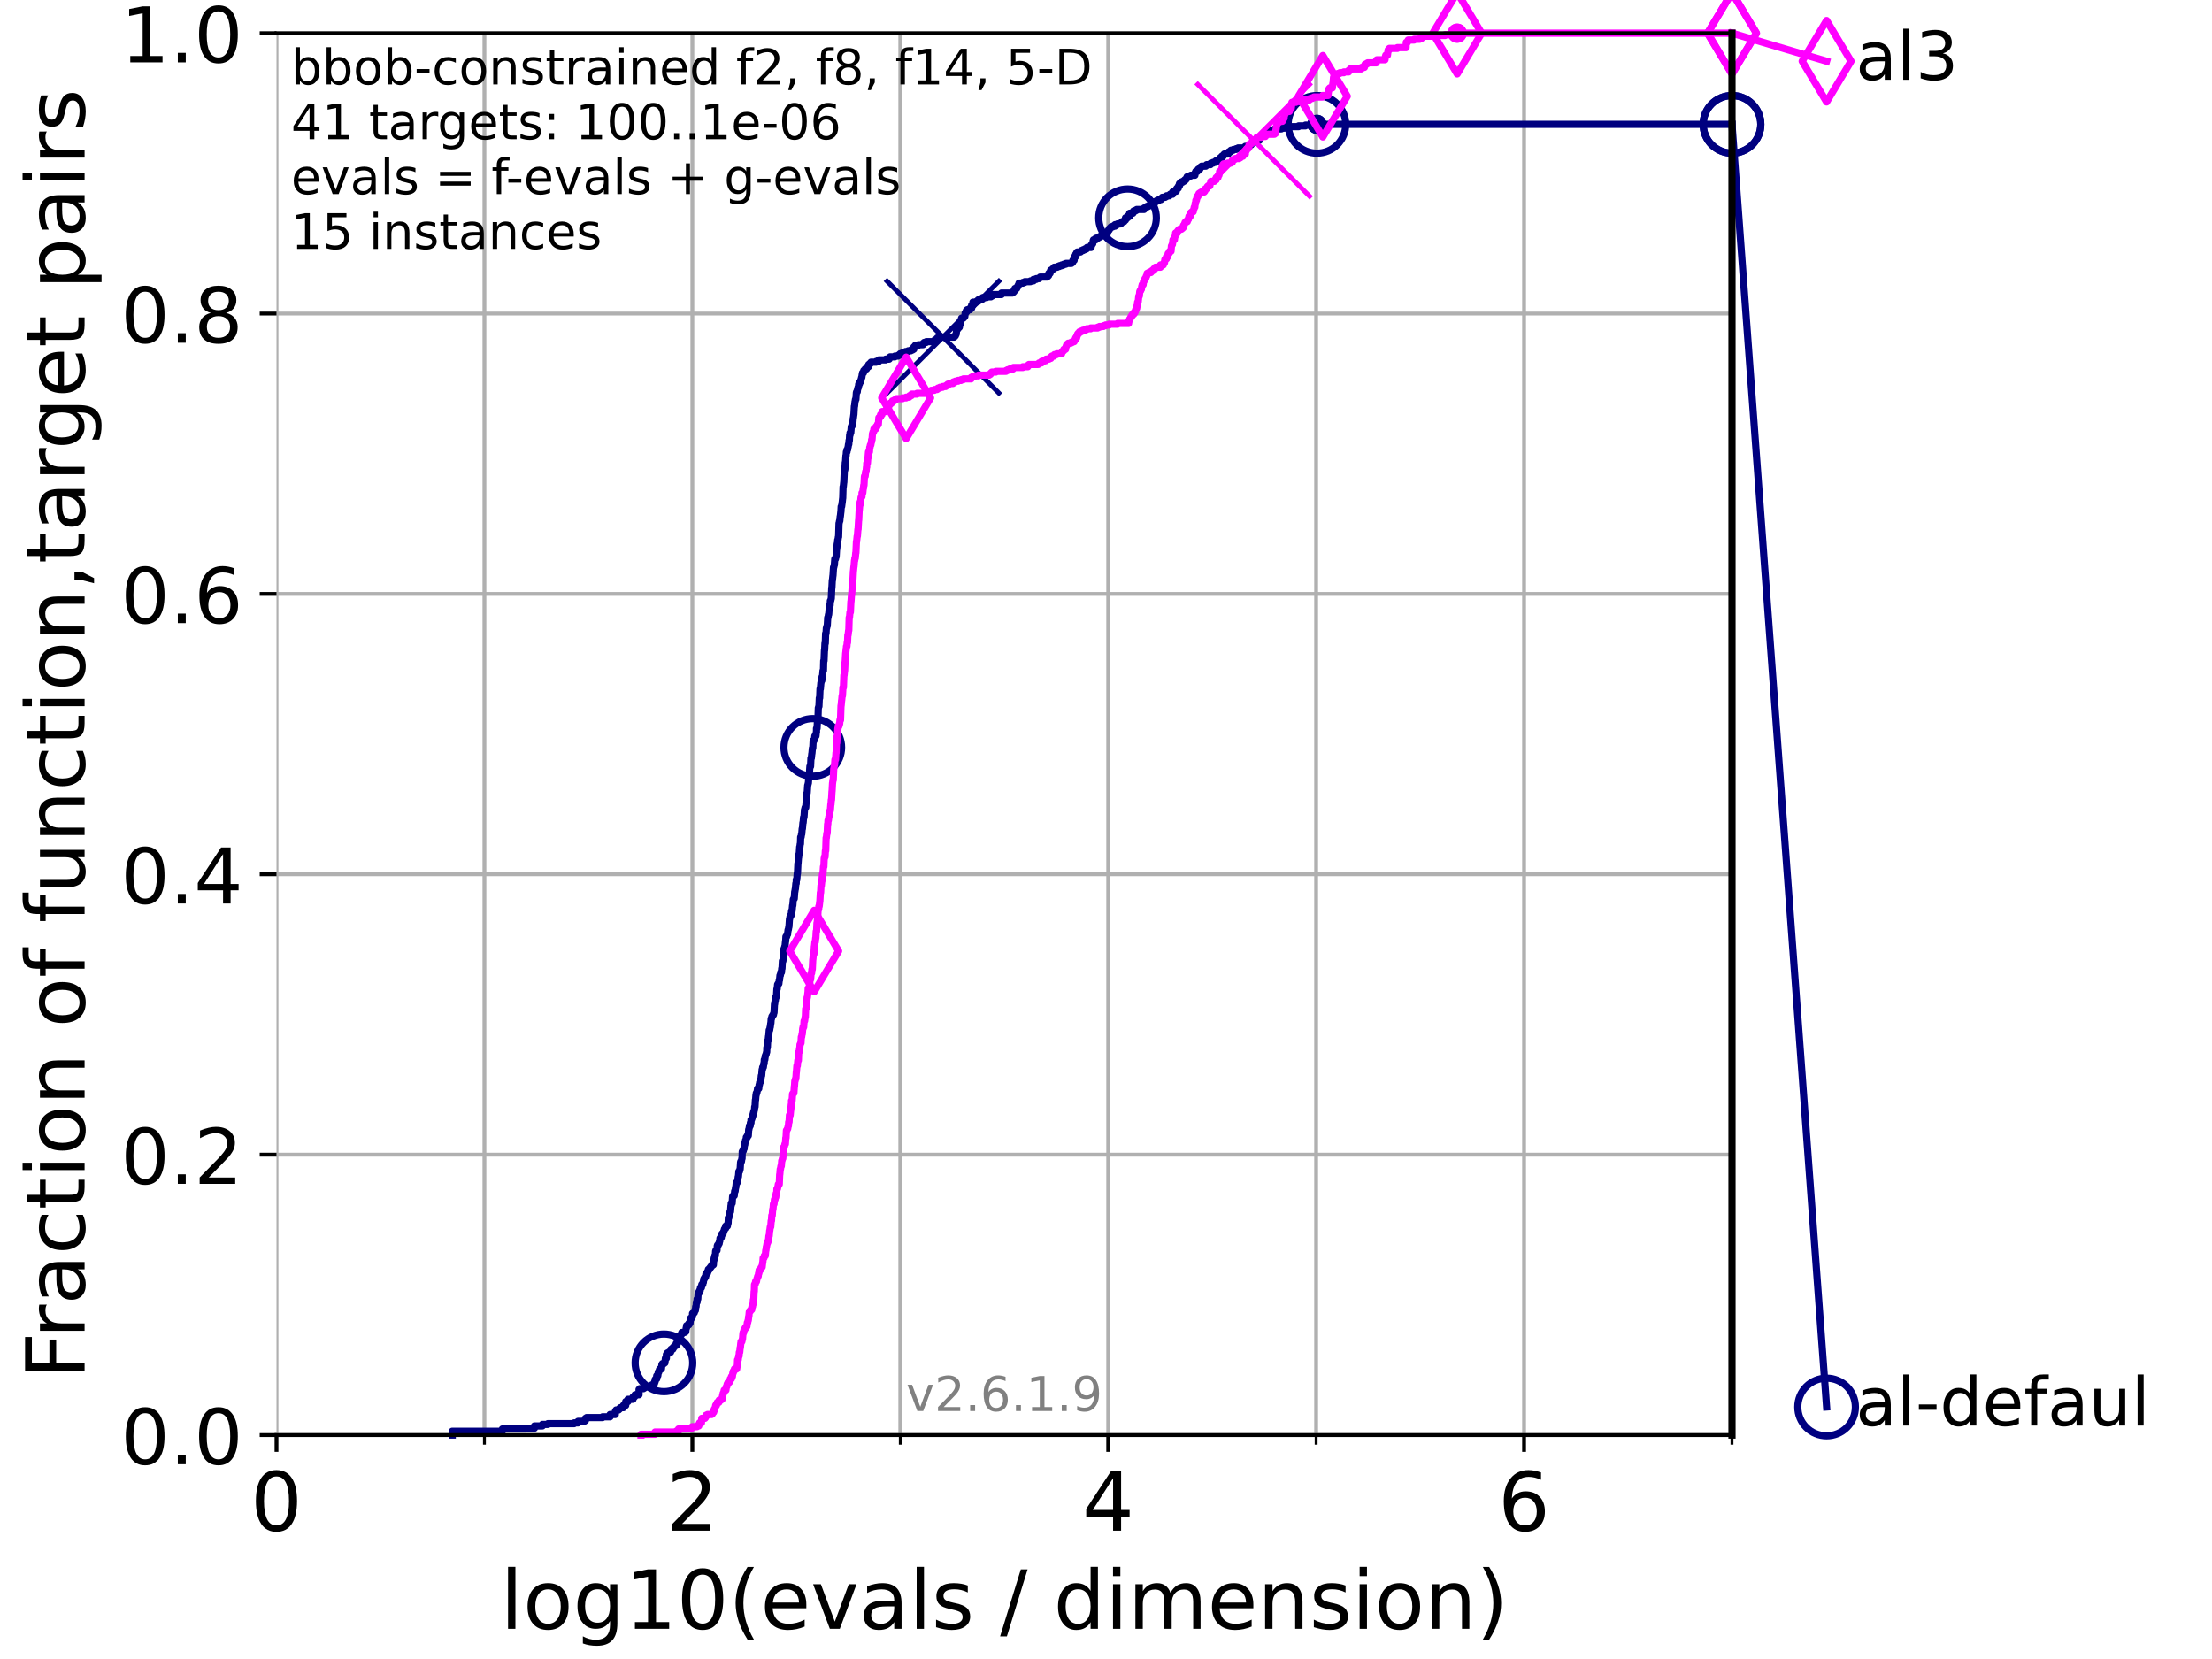 <?xml version="1.0" encoding="utf-8" standalone="no"?>
<!DOCTYPE svg PUBLIC "-//W3C//DTD SVG 1.1//EN"
  "http://www.w3.org/Graphics/SVG/1.1/DTD/svg11.dtd">
<!-- Created with matplotlib (https://matplotlib.org/) -->
<svg height="345.6pt" version="1.1" viewBox="0 0 460.8 345.6" width="460.8pt" xmlns="http://www.w3.org/2000/svg" xmlns:xlink="http://www.w3.org/1999/xlink">
 <defs>
  <style type="text/css">*{stroke-linecap:butt;stroke-linejoin:round;}</style>
 </defs>
 <g id="figure_1">
  <g id="patch_1">
   <path d="M 0 345.6 
L 460.8 345.6 
L 460.8 0 
L 0 0 
z
" style="fill:#ffffff;"/>
  </g>
  <g id="axes_1">
   <g id="patch_2">
    <path d="M 57.6 298.944 
L 360.806 298.944 
L 360.806 6.912 
L 57.6 6.912 
z
" style="fill:#ffffff;"/>
   </g>
   <g id="matplotlib.axis_1">
    <g id="xtick_1">
     <g id="line2d_1">
      <path clip-path="url(#pc88e7dcc2c)" d="M 57.6 298.944 
L 57.6 6.912 
" style="fill:none;stroke:#b0b0b0;stroke-linecap:square;stroke-width:0.8;"/>
     </g>
     <g id="line2d_2">
      <defs>
       <path d="M 0 0 
L 0 3.5 
" id="m28d2a9efb7" style="stroke:#000000;stroke-width:0.8;"/>
      </defs>
      <g>
       <use style="stroke:#000000;stroke-width:0.8;" x="57.6" xlink:href="#m28d2a9efb7" y="298.944"/>
      </g>
     </g>
     <g id="text_1">
      <!-- 0 -->
      <g transform="translate(52.192 318.861)scale(0.17 -0.17)">
       <defs>
        <path d="M 31.781 66.406 
Q 24.172 66.406 20.328 58.906 
Q 16.5 51.422 16.5 36.375 
Q 16.5 21.391 20.328 13.891 
Q 24.172 6.391 31.781 6.391 
Q 39.453 6.391 43.281 13.891 
Q 47.125 21.391 47.125 36.375 
Q 47.125 51.422 43.281 58.906 
Q 39.453 66.406 31.781 66.406 
z
M 31.781 74.219 
Q 44.047 74.219 50.516 64.516 
Q 56.984 54.828 56.984 36.375 
Q 56.984 17.969 50.516 8.266 
Q 44.047 -1.422 31.781 -1.422 
Q 19.531 -1.422 13.062 8.266 
Q 6.594 17.969 6.594 36.375 
Q 6.594 54.828 13.062 64.516 
Q 19.531 74.219 31.781 74.219 
z
" id="DejaVuSans-48"/>
       </defs>
       <use xlink:href="#DejaVuSans-48"/>
      </g>
     </g>
    </g>
    <g id="xtick_2">
     <g id="line2d_3">
      <path clip-path="url(#pc88e7dcc2c)" d="M 144.23 298.944 
L 144.23 6.912 
" style="fill:none;stroke:#b0b0b0;stroke-linecap:square;stroke-width:0.8;"/>
     </g>
     <g id="line2d_4">
      <g>
       <use style="stroke:#000000;stroke-width:0.8;" x="144.23" xlink:href="#m28d2a9efb7" y="298.944"/>
      </g>
     </g>
     <g id="text_2">
      <!-- 2 -->
      <g transform="translate(138.822 318.861)scale(0.17 -0.17)">
       <defs>
        <path d="M 19.188 8.297 
L 53.609 8.297 
L 53.609 0 
L 7.328 0 
L 7.328 8.297 
Q 12.938 14.109 22.625 23.891 
Q 32.328 33.688 34.812 36.531 
Q 39.547 41.844 41.422 45.531 
Q 43.312 49.219 43.312 52.781 
Q 43.312 58.594 39.234 62.25 
Q 35.156 65.922 28.609 65.922 
Q 23.969 65.922 18.812 64.312 
Q 13.672 62.703 7.812 59.422 
L 7.812 69.391 
Q 13.766 71.781 18.938 73 
Q 24.125 74.219 28.422 74.219 
Q 39.75 74.219 46.484 68.547 
Q 53.219 62.891 53.219 53.422 
Q 53.219 48.922 51.531 44.891 
Q 49.859 40.875 45.406 35.406 
Q 44.188 33.984 37.641 27.219 
Q 31.109 20.453 19.188 8.297 
z
" id="DejaVuSans-50"/>
       </defs>
       <use xlink:href="#DejaVuSans-50"/>
      </g>
     </g>
    </g>
    <g id="xtick_3">
     <g id="line2d_5">
      <path clip-path="url(#pc88e7dcc2c)" d="M 230.861 298.944 
L 230.861 6.912 
" style="fill:none;stroke:#b0b0b0;stroke-linecap:square;stroke-width:0.8;"/>
     </g>
     <g id="line2d_6">
      <g>
       <use style="stroke:#000000;stroke-width:0.8;" x="230.861" xlink:href="#m28d2a9efb7" y="298.944"/>
      </g>
     </g>
     <g id="text_3">
      <!-- 4 -->
      <g transform="translate(225.453 318.861)scale(0.17 -0.17)">
       <defs>
        <path d="M 37.797 64.312 
L 12.891 25.391 
L 37.797 25.391 
z
M 35.203 72.906 
L 47.609 72.906 
L 47.609 25.391 
L 58.016 25.391 
L 58.016 17.188 
L 47.609 17.188 
L 47.609 0 
L 37.797 0 
L 37.797 17.188 
L 4.891 17.188 
L 4.891 26.703 
z
" id="DejaVuSans-52"/>
       </defs>
       <use xlink:href="#DejaVuSans-52"/>
      </g>
     </g>
    </g>
    <g id="xtick_4">
     <g id="line2d_7">
      <path clip-path="url(#pc88e7dcc2c)" d="M 317.491 298.944 
L 317.491 6.912 
" style="fill:none;stroke:#b0b0b0;stroke-linecap:square;stroke-width:0.8;"/>
     </g>
     <g id="line2d_8">
      <g>
       <use style="stroke:#000000;stroke-width:0.8;" x="317.491" xlink:href="#m28d2a9efb7" y="298.944"/>
      </g>
     </g>
     <g id="text_4">
      <!-- 6 -->
      <g transform="translate(312.083 318.861)scale(0.17 -0.17)">
       <defs>
        <path d="M 33.016 40.375 
Q 26.375 40.375 22.484 35.828 
Q 18.609 31.297 18.609 23.391 
Q 18.609 15.531 22.484 10.953 
Q 26.375 6.391 33.016 6.391 
Q 39.656 6.391 43.531 10.953 
Q 47.406 15.531 47.406 23.391 
Q 47.406 31.297 43.531 35.828 
Q 39.656 40.375 33.016 40.375 
z
M 52.594 71.297 
L 52.594 62.312 
Q 48.875 64.062 45.094 64.984 
Q 41.312 65.922 37.594 65.922 
Q 27.828 65.922 22.672 59.328 
Q 17.531 52.734 16.797 39.406 
Q 19.672 43.656 24.016 45.922 
Q 28.375 48.188 33.594 48.188 
Q 44.578 48.188 50.953 41.516 
Q 57.328 34.859 57.328 23.391 
Q 57.328 12.156 50.688 5.359 
Q 44.047 -1.422 33.016 -1.422 
Q 20.359 -1.422 13.672 8.266 
Q 6.984 17.969 6.984 36.375 
Q 6.984 53.656 15.188 63.938 
Q 23.391 74.219 37.203 74.219 
Q 40.922 74.219 44.703 73.484 
Q 48.484 72.75 52.594 71.297 
z
" id="DejaVuSans-54"/>
       </defs>
       <use xlink:href="#DejaVuSans-54"/>
      </g>
     </g>
    </g>
    <g id="xtick_5">
     <g id="line2d_9">
      <path clip-path="url(#pc88e7dcc2c)" d="M 100.915 298.944 
L 100.915 6.912 
" style="fill:none;stroke:#b0b0b0;stroke-linecap:square;stroke-width:0.8;"/>
     </g>
     <g id="line2d_10">
      <defs>
       <path d="M 0 0 
L 0 2 
" id="m109d609928" style="stroke:#000000;stroke-width:0.6;"/>
      </defs>
      <g>
       <use style="stroke:#000000;stroke-width:0.6;" x="100.915" xlink:href="#m109d609928" y="298.944"/>
      </g>
     </g>
    </g>
    <g id="xtick_6">
     <g id="line2d_11">
      <path clip-path="url(#pc88e7dcc2c)" d="M 187.546 298.944 
L 187.546 6.912 
" style="fill:none;stroke:#b0b0b0;stroke-linecap:square;stroke-width:0.8;"/>
     </g>
     <g id="line2d_12">
      <g>
       <use style="stroke:#000000;stroke-width:0.6;" x="187.546" xlink:href="#m109d609928" y="298.944"/>
      </g>
     </g>
    </g>
    <g id="xtick_7">
     <g id="line2d_13">
      <path clip-path="url(#pc88e7dcc2c)" d="M 274.176 298.944 
L 274.176 6.912 
" style="fill:none;stroke:#b0b0b0;stroke-linecap:square;stroke-width:0.8;"/>
     </g>
     <g id="line2d_14">
      <g>
       <use style="stroke:#000000;stroke-width:0.6;" x="274.176" xlink:href="#m109d609928" y="298.944"/>
      </g>
     </g>
    </g>
    <g id="xtick_8">
     <g id="line2d_15">
      <path clip-path="url(#pc88e7dcc2c)" d="M 360.806 298.944 
L 360.806 6.912 
" style="fill:none;stroke:#b0b0b0;stroke-linecap:square;stroke-width:0.8;"/>
     </g>
     <g id="line2d_16">
      <g>
       <use style="stroke:#000000;stroke-width:0.6;" x="360.806" xlink:href="#m109d609928" y="298.944"/>
      </g>
     </g>
    </g>
    <g id="text_5">
     <!-- log10(evals / dimension) -->
     <g transform="translate(104.239 339.314)scale(0.17 -0.17)">
      <defs>
       <path d="M 9.422 75.984 
L 18.406 75.984 
L 18.406 0 
L 9.422 0 
z
" id="DejaVuSans-108"/>
       <path d="M 30.609 48.391 
Q 23.391 48.391 19.188 42.75 
Q 14.984 37.109 14.984 27.297 
Q 14.984 17.484 19.156 11.844 
Q 23.344 6.203 30.609 6.203 
Q 37.797 6.203 41.984 11.859 
Q 46.188 17.531 46.188 27.297 
Q 46.188 37.016 41.984 42.703 
Q 37.797 48.391 30.609 48.391 
z
M 30.609 56 
Q 42.328 56 49.016 48.375 
Q 55.719 40.766 55.719 27.297 
Q 55.719 13.875 49.016 6.219 
Q 42.328 -1.422 30.609 -1.422 
Q 18.844 -1.422 12.172 6.219 
Q 5.516 13.875 5.516 27.297 
Q 5.516 40.766 12.172 48.375 
Q 18.844 56 30.609 56 
z
" id="DejaVuSans-111"/>
       <path d="M 45.406 27.984 
Q 45.406 37.75 41.375 43.109 
Q 37.359 48.484 30.078 48.484 
Q 22.859 48.484 18.828 43.109 
Q 14.797 37.75 14.797 27.984 
Q 14.797 18.266 18.828 12.891 
Q 22.859 7.516 30.078 7.516 
Q 37.359 7.516 41.375 12.891 
Q 45.406 18.266 45.406 27.984 
z
M 54.391 6.781 
Q 54.391 -7.172 48.188 -13.984 
Q 42 -20.797 29.203 -20.797 
Q 24.469 -20.797 20.266 -20.094 
Q 16.062 -19.391 12.109 -17.922 
L 12.109 -9.188 
Q 16.062 -11.328 19.922 -12.344 
Q 23.781 -13.375 27.781 -13.375 
Q 36.625 -13.375 41.016 -8.766 
Q 45.406 -4.156 45.406 5.172 
L 45.406 9.625 
Q 42.625 4.781 38.281 2.391 
Q 33.938 0 27.875 0 
Q 17.828 0 11.672 7.656 
Q 5.516 15.328 5.516 27.984 
Q 5.516 40.672 11.672 48.328 
Q 17.828 56 27.875 56 
Q 33.938 56 38.281 53.609 
Q 42.625 51.219 45.406 46.391 
L 45.406 54.688 
L 54.391 54.688 
z
" id="DejaVuSans-103"/>
       <path d="M 12.406 8.297 
L 28.516 8.297 
L 28.516 63.922 
L 10.984 60.406 
L 10.984 69.391 
L 28.422 72.906 
L 38.281 72.906 
L 38.281 8.297 
L 54.391 8.297 
L 54.391 0 
L 12.406 0 
z
" id="DejaVuSans-49"/>
       <path d="M 31 75.875 
Q 24.469 64.656 21.281 53.656 
Q 18.109 42.672 18.109 31.391 
Q 18.109 20.125 21.312 9.062 
Q 24.516 -2 31 -13.188 
L 23.188 -13.188 
Q 15.875 -1.703 12.234 9.375 
Q 8.594 20.453 8.594 31.391 
Q 8.594 42.281 12.203 53.312 
Q 15.828 64.359 23.188 75.875 
z
" id="DejaVuSans-40"/>
       <path d="M 56.203 29.594 
L 56.203 25.203 
L 14.891 25.203 
Q 15.484 15.922 20.484 11.062 
Q 25.484 6.203 34.422 6.203 
Q 39.594 6.203 44.453 7.469 
Q 49.312 8.734 54.109 11.281 
L 54.109 2.781 
Q 49.266 0.734 44.188 -0.344 
Q 39.109 -1.422 33.891 -1.422 
Q 20.797 -1.422 13.156 6.188 
Q 5.516 13.812 5.516 26.812 
Q 5.516 40.234 12.766 48.109 
Q 20.016 56 32.328 56 
Q 43.359 56 49.781 48.891 
Q 56.203 41.797 56.203 29.594 
z
M 47.219 32.234 
Q 47.125 39.594 43.094 43.984 
Q 39.062 48.391 32.422 48.391 
Q 24.906 48.391 20.391 44.141 
Q 15.875 39.891 15.188 32.172 
z
" id="DejaVuSans-101"/>
       <path d="M 2.984 54.688 
L 12.5 54.688 
L 29.594 8.797 
L 46.688 54.688 
L 56.203 54.688 
L 35.688 0 
L 23.484 0 
z
" id="DejaVuSans-118"/>
       <path d="M 34.281 27.484 
Q 23.391 27.484 19.188 25 
Q 14.984 22.516 14.984 16.5 
Q 14.984 11.719 18.141 8.906 
Q 21.297 6.109 26.703 6.109 
Q 34.188 6.109 38.703 11.406 
Q 43.219 16.703 43.219 25.484 
L 43.219 27.484 
z
M 52.203 31.203 
L 52.203 0 
L 43.219 0 
L 43.219 8.297 
Q 40.141 3.328 35.547 0.953 
Q 30.953 -1.422 24.312 -1.422 
Q 15.922 -1.422 10.953 3.297 
Q 6 8.016 6 15.922 
Q 6 25.141 12.172 29.828 
Q 18.359 34.516 30.609 34.516 
L 43.219 34.516 
L 43.219 35.406 
Q 43.219 41.609 39.141 45 
Q 35.062 48.391 27.688 48.391 
Q 23 48.391 18.547 47.266 
Q 14.109 46.141 10.016 43.891 
L 10.016 52.203 
Q 14.938 54.109 19.578 55.047 
Q 24.219 56 28.609 56 
Q 40.484 56 46.344 49.844 
Q 52.203 43.703 52.203 31.203 
z
" id="DejaVuSans-97"/>
       <path d="M 44.281 53.078 
L 44.281 44.578 
Q 40.484 46.531 36.375 47.5 
Q 32.281 48.484 27.875 48.484 
Q 21.188 48.484 17.844 46.438 
Q 14.5 44.391 14.5 40.281 
Q 14.5 37.156 16.891 35.375 
Q 19.281 33.594 26.516 31.984 
L 29.594 31.297 
Q 39.156 29.25 43.188 25.516 
Q 47.219 21.781 47.219 15.094 
Q 47.219 7.469 41.188 3.016 
Q 35.156 -1.422 24.609 -1.422 
Q 20.219 -1.422 15.453 -0.562 
Q 10.688 0.297 5.422 2 
L 5.422 11.281 
Q 10.406 8.688 15.234 7.391 
Q 20.062 6.109 24.812 6.109 
Q 31.156 6.109 34.562 8.281 
Q 37.984 10.453 37.984 14.406 
Q 37.984 18.062 35.516 20.016 
Q 33.062 21.969 24.703 23.781 
L 21.578 24.516 
Q 13.234 26.266 9.516 29.906 
Q 5.812 33.547 5.812 39.891 
Q 5.812 47.609 11.281 51.797 
Q 16.75 56 26.812 56 
Q 31.781 56 36.172 55.266 
Q 40.578 54.547 44.281 53.078 
z
" id="DejaVuSans-115"/>
       <path id="DejaVuSans-32"/>
       <path d="M 25.391 72.906 
L 33.688 72.906 
L 8.297 -9.281 
L 0 -9.281 
z
" id="DejaVuSans-47"/>
       <path d="M 45.406 46.391 
L 45.406 75.984 
L 54.391 75.984 
L 54.391 0 
L 45.406 0 
L 45.406 8.203 
Q 42.578 3.328 38.25 0.953 
Q 33.938 -1.422 27.875 -1.422 
Q 17.969 -1.422 11.734 6.484 
Q 5.516 14.406 5.516 27.297 
Q 5.516 40.188 11.734 48.094 
Q 17.969 56 27.875 56 
Q 33.938 56 38.25 53.625 
Q 42.578 51.266 45.406 46.391 
z
M 14.797 27.297 
Q 14.797 17.391 18.875 11.75 
Q 22.953 6.109 30.078 6.109 
Q 37.203 6.109 41.297 11.75 
Q 45.406 17.391 45.406 27.297 
Q 45.406 37.203 41.297 42.844 
Q 37.203 48.484 30.078 48.484 
Q 22.953 48.484 18.875 42.844 
Q 14.797 37.203 14.797 27.297 
z
" id="DejaVuSans-100"/>
       <path d="M 9.422 54.688 
L 18.406 54.688 
L 18.406 0 
L 9.422 0 
z
M 9.422 75.984 
L 18.406 75.984 
L 18.406 64.594 
L 9.422 64.594 
z
" id="DejaVuSans-105"/>
       <path d="M 52 44.188 
Q 55.375 50.25 60.062 53.125 
Q 64.75 56 71.094 56 
Q 79.641 56 84.281 50.016 
Q 88.922 44.047 88.922 33.016 
L 88.922 0 
L 79.891 0 
L 79.891 32.719 
Q 79.891 40.578 77.094 44.375 
Q 74.312 48.188 68.609 48.188 
Q 61.625 48.188 57.562 43.547 
Q 53.516 38.922 53.516 30.906 
L 53.516 0 
L 44.484 0 
L 44.484 32.719 
Q 44.484 40.625 41.703 44.406 
Q 38.922 48.188 33.109 48.188 
Q 26.219 48.188 22.156 43.531 
Q 18.109 38.875 18.109 30.906 
L 18.109 0 
L 9.078 0 
L 9.078 54.688 
L 18.109 54.688 
L 18.109 46.188 
Q 21.188 51.219 25.484 53.609 
Q 29.781 56 35.688 56 
Q 41.656 56 45.828 52.969 
Q 50 49.953 52 44.188 
z
" id="DejaVuSans-109"/>
       <path d="M 54.891 33.016 
L 54.891 0 
L 45.906 0 
L 45.906 32.719 
Q 45.906 40.484 42.875 44.328 
Q 39.844 48.188 33.797 48.188 
Q 26.516 48.188 22.312 43.547 
Q 18.109 38.922 18.109 30.906 
L 18.109 0 
L 9.078 0 
L 9.078 54.688 
L 18.109 54.688 
L 18.109 46.188 
Q 21.344 51.125 25.703 53.562 
Q 30.078 56 35.797 56 
Q 45.219 56 50.047 50.172 
Q 54.891 44.344 54.891 33.016 
z
" id="DejaVuSans-110"/>
       <path d="M 8.016 75.875 
L 15.828 75.875 
Q 23.141 64.359 26.781 53.312 
Q 30.422 42.281 30.422 31.391 
Q 30.422 20.453 26.781 9.375 
Q 23.141 -1.703 15.828 -13.188 
L 8.016 -13.188 
Q 14.5 -2 17.703 9.062 
Q 20.906 20.125 20.906 31.391 
Q 20.906 42.672 17.703 53.656 
Q 14.5 64.656 8.016 75.875 
z
" id="DejaVuSans-41"/>
      </defs>
      <use xlink:href="#DejaVuSans-108"/>
      <use x="27.783" xlink:href="#DejaVuSans-111"/>
      <use x="88.965" xlink:href="#DejaVuSans-103"/>
      <use x="152.441" xlink:href="#DejaVuSans-49"/>
      <use x="216.064" xlink:href="#DejaVuSans-48"/>
      <use x="279.688" xlink:href="#DejaVuSans-40"/>
      <use x="318.701" xlink:href="#DejaVuSans-101"/>
      <use x="380.225" xlink:href="#DejaVuSans-118"/>
      <use x="439.404" xlink:href="#DejaVuSans-97"/>
      <use x="500.684" xlink:href="#DejaVuSans-108"/>
      <use x="528.467" xlink:href="#DejaVuSans-115"/>
      <use x="580.566" xlink:href="#DejaVuSans-32"/>
      <use x="612.354" xlink:href="#DejaVuSans-47"/>
      <use x="646.045" xlink:href="#DejaVuSans-32"/>
      <use x="677.832" xlink:href="#DejaVuSans-100"/>
      <use x="741.309" xlink:href="#DejaVuSans-105"/>
      <use x="769.092" xlink:href="#DejaVuSans-109"/>
      <use x="866.504" xlink:href="#DejaVuSans-101"/>
      <use x="928.027" xlink:href="#DejaVuSans-110"/>
      <use x="991.406" xlink:href="#DejaVuSans-115"/>
      <use x="1043.506" xlink:href="#DejaVuSans-105"/>
      <use x="1071.289" xlink:href="#DejaVuSans-111"/>
      <use x="1132.471" xlink:href="#DejaVuSans-110"/>
      <use x="1195.85" xlink:href="#DejaVuSans-41"/>
     </g>
    </g>
   </g>
   <g id="matplotlib.axis_2">
    <g id="ytick_1">
     <g id="line2d_17">
      <path clip-path="url(#pc88e7dcc2c)" d="M 57.6 298.944 
L 360.806 298.944 
" style="fill:none;stroke:#b0b0b0;stroke-linecap:square;stroke-width:0.8;"/>
     </g>
     <g id="line2d_18">
      <defs>
       <path d="M 0 0 
L -3.5 0 
" id="m6dbdf42e30" style="stroke:#000000;stroke-width:0.8;"/>
      </defs>
      <g>
       <use style="stroke:#000000;stroke-width:0.8;" x="57.6" xlink:href="#m6dbdf42e30" y="298.944"/>
      </g>
     </g>
     <g id="text_6">
      <!-- 0.0 -->
      <g transform="translate(25.155 305.023)scale(0.16 -0.16)">
       <defs>
        <path d="M 10.688 12.406 
L 21 12.406 
L 21 0 
L 10.688 0 
z
" id="DejaVuSans-46"/>
       </defs>
       <use xlink:href="#DejaVuSans-48"/>
       <use x="63.623" xlink:href="#DejaVuSans-46"/>
       <use x="95.41" xlink:href="#DejaVuSans-48"/>
      </g>
     </g>
    </g>
    <g id="ytick_2">
     <g id="line2d_19">
      <path clip-path="url(#pc88e7dcc2c)" d="M 57.6 240.538 
L 360.806 240.538 
" style="fill:none;stroke:#b0b0b0;stroke-linecap:square;stroke-width:0.8;"/>
     </g>
     <g id="line2d_20">
      <g>
       <use style="stroke:#000000;stroke-width:0.8;" x="57.6" xlink:href="#m6dbdf42e30" y="240.538"/>
      </g>
     </g>
     <g id="text_7">
      <!-- 0.2 -->
      <g transform="translate(25.155 246.616)scale(0.16 -0.16)">
       <use xlink:href="#DejaVuSans-48"/>
       <use x="63.623" xlink:href="#DejaVuSans-46"/>
       <use x="95.41" xlink:href="#DejaVuSans-50"/>
      </g>
     </g>
    </g>
    <g id="ytick_3">
     <g id="line2d_21">
      <path clip-path="url(#pc88e7dcc2c)" d="M 57.6 182.131 
L 360.806 182.131 
" style="fill:none;stroke:#b0b0b0;stroke-linecap:square;stroke-width:0.8;"/>
     </g>
     <g id="line2d_22">
      <g>
       <use style="stroke:#000000;stroke-width:0.8;" x="57.6" xlink:href="#m6dbdf42e30" y="182.131"/>
      </g>
     </g>
     <g id="text_8">
      <!-- 0.4 -->
      <g transform="translate(25.155 188.21)scale(0.16 -0.16)">
       <use xlink:href="#DejaVuSans-48"/>
       <use x="63.623" xlink:href="#DejaVuSans-46"/>
       <use x="95.41" xlink:href="#DejaVuSans-52"/>
      </g>
     </g>
    </g>
    <g id="ytick_4">
     <g id="line2d_23">
      <path clip-path="url(#pc88e7dcc2c)" d="M 57.6 123.725 
L 360.806 123.725 
" style="fill:none;stroke:#b0b0b0;stroke-linecap:square;stroke-width:0.8;"/>
     </g>
     <g id="line2d_24">
      <g>
       <use style="stroke:#000000;stroke-width:0.8;" x="57.6" xlink:href="#m6dbdf42e30" y="123.725"/>
      </g>
     </g>
     <g id="text_9">
      <!-- 0.6 -->
      <g transform="translate(25.155 129.804)scale(0.16 -0.16)">
       <use xlink:href="#DejaVuSans-48"/>
       <use x="63.623" xlink:href="#DejaVuSans-46"/>
       <use x="95.41" xlink:href="#DejaVuSans-54"/>
      </g>
     </g>
    </g>
    <g id="ytick_5">
     <g id="line2d_25">
      <path clip-path="url(#pc88e7dcc2c)" d="M 57.6 65.318 
L 360.806 65.318 
" style="fill:none;stroke:#b0b0b0;stroke-linecap:square;stroke-width:0.8;"/>
     </g>
     <g id="line2d_26">
      <g>
       <use style="stroke:#000000;stroke-width:0.8;" x="57.6" xlink:href="#m6dbdf42e30" y="65.318"/>
      </g>
     </g>
     <g id="text_10">
      <!-- 0.8 -->
      <g transform="translate(25.155 71.397)scale(0.16 -0.16)">
       <defs>
        <path d="M 31.781 34.625 
Q 24.75 34.625 20.719 30.859 
Q 16.703 27.094 16.703 20.516 
Q 16.703 13.922 20.719 10.156 
Q 24.75 6.391 31.781 6.391 
Q 38.812 6.391 42.859 10.172 
Q 46.922 13.969 46.922 20.516 
Q 46.922 27.094 42.891 30.859 
Q 38.875 34.625 31.781 34.625 
z
M 21.922 38.812 
Q 15.578 40.375 12.031 44.719 
Q 8.5 49.078 8.5 55.328 
Q 8.5 64.062 14.719 69.141 
Q 20.953 74.219 31.781 74.219 
Q 42.672 74.219 48.875 69.141 
Q 55.078 64.062 55.078 55.328 
Q 55.078 49.078 51.531 44.719 
Q 48 40.375 41.703 38.812 
Q 48.828 37.156 52.797 32.312 
Q 56.781 27.484 56.781 20.516 
Q 56.781 9.906 50.312 4.234 
Q 43.844 -1.422 31.781 -1.422 
Q 19.734 -1.422 13.25 4.234 
Q 6.781 9.906 6.781 20.516 
Q 6.781 27.484 10.781 32.312 
Q 14.797 37.156 21.922 38.812 
z
M 18.312 54.391 
Q 18.312 48.734 21.844 45.562 
Q 25.391 42.391 31.781 42.391 
Q 38.141 42.391 41.719 45.562 
Q 45.312 48.734 45.312 54.391 
Q 45.312 60.062 41.719 63.234 
Q 38.141 66.406 31.781 66.406 
Q 25.391 66.406 21.844 63.234 
Q 18.312 60.062 18.312 54.391 
z
" id="DejaVuSans-56"/>
       </defs>
       <use xlink:href="#DejaVuSans-48"/>
       <use x="63.623" xlink:href="#DejaVuSans-46"/>
       <use x="95.41" xlink:href="#DejaVuSans-56"/>
      </g>
     </g>
    </g>
    <g id="ytick_6">
     <g id="line2d_27">
      <path clip-path="url(#pc88e7dcc2c)" d="M 57.6 6.912 
L 360.806 6.912 
" style="fill:none;stroke:#b0b0b0;stroke-linecap:square;stroke-width:0.8;"/>
     </g>
     <g id="line2d_28">
      <g>
       <use style="stroke:#000000;stroke-width:0.8;" x="57.6" xlink:href="#m6dbdf42e30" y="6.912"/>
      </g>
     </g>
     <g id="text_11">
      <!-- 1.0 -->
      <g transform="translate(25.155 12.991)scale(0.16 -0.16)">
       <use xlink:href="#DejaVuSans-49"/>
       <use x="63.623" xlink:href="#DejaVuSans-46"/>
       <use x="95.41" xlink:href="#DejaVuSans-48"/>
      </g>
     </g>
    </g>
    <g id="text_12">
     <!-- Fraction of function,target pairs -->
     <g transform="translate(17.62 287.313)rotate(-90)scale(0.17 -0.17)">
      <defs>
       <path d="M 9.812 72.906 
L 51.703 72.906 
L 51.703 64.594 
L 19.672 64.594 
L 19.672 43.109 
L 48.578 43.109 
L 48.578 34.812 
L 19.672 34.812 
L 19.672 0 
L 9.812 0 
z
" id="DejaVuSans-70"/>
       <path d="M 41.109 46.297 
Q 39.594 47.172 37.812 47.578 
Q 36.031 48 33.891 48 
Q 26.266 48 22.188 43.047 
Q 18.109 38.094 18.109 28.812 
L 18.109 0 
L 9.078 0 
L 9.078 54.688 
L 18.109 54.688 
L 18.109 46.188 
Q 20.953 51.172 25.484 53.578 
Q 30.031 56 36.531 56 
Q 37.453 56 38.578 55.875 
Q 39.703 55.766 41.062 55.516 
z
" id="DejaVuSans-114"/>
       <path d="M 48.781 52.594 
L 48.781 44.188 
Q 44.969 46.297 41.141 47.344 
Q 37.312 48.391 33.406 48.391 
Q 24.656 48.391 19.812 42.844 
Q 14.984 37.312 14.984 27.297 
Q 14.984 17.281 19.812 11.734 
Q 24.656 6.203 33.406 6.203 
Q 37.312 6.203 41.141 7.25 
Q 44.969 8.297 48.781 10.406 
L 48.781 2.094 
Q 45.016 0.344 40.984 -0.531 
Q 36.969 -1.422 32.422 -1.422 
Q 20.062 -1.422 12.781 6.344 
Q 5.516 14.109 5.516 27.297 
Q 5.516 40.672 12.859 48.328 
Q 20.219 56 33.016 56 
Q 37.156 56 41.109 55.141 
Q 45.062 54.297 48.781 52.594 
z
" id="DejaVuSans-99"/>
       <path d="M 18.312 70.219 
L 18.312 54.688 
L 36.812 54.688 
L 36.812 47.703 
L 18.312 47.703 
L 18.312 18.016 
Q 18.312 11.328 20.141 9.422 
Q 21.969 7.516 27.594 7.516 
L 36.812 7.516 
L 36.812 0 
L 27.594 0 
Q 17.188 0 13.234 3.875 
Q 9.281 7.766 9.281 18.016 
L 9.281 47.703 
L 2.688 47.703 
L 2.688 54.688 
L 9.281 54.688 
L 9.281 70.219 
z
" id="DejaVuSans-116"/>
       <path d="M 37.109 75.984 
L 37.109 68.5 
L 28.516 68.5 
Q 23.688 68.5 21.797 66.547 
Q 19.922 64.594 19.922 59.516 
L 19.922 54.688 
L 34.719 54.688 
L 34.719 47.703 
L 19.922 47.703 
L 19.922 0 
L 10.891 0 
L 10.891 47.703 
L 2.297 47.703 
L 2.297 54.688 
L 10.891 54.688 
L 10.891 58.5 
Q 10.891 67.625 15.141 71.797 
Q 19.391 75.984 28.609 75.984 
z
" id="DejaVuSans-102"/>
       <path d="M 8.5 21.578 
L 8.5 54.688 
L 17.484 54.688 
L 17.484 21.922 
Q 17.484 14.156 20.5 10.266 
Q 23.531 6.391 29.594 6.391 
Q 36.859 6.391 41.078 11.031 
Q 45.312 15.672 45.312 23.688 
L 45.312 54.688 
L 54.297 54.688 
L 54.297 0 
L 45.312 0 
L 45.312 8.406 
Q 42.047 3.422 37.719 1 
Q 33.406 -1.422 27.688 -1.422 
Q 18.266 -1.422 13.375 4.438 
Q 8.5 10.297 8.5 21.578 
z
M 31.109 56 
z
" id="DejaVuSans-117"/>
       <path d="M 11.719 12.406 
L 22.016 12.406 
L 22.016 4 
L 14.016 -11.625 
L 7.719 -11.625 
L 11.719 4 
z
" id="DejaVuSans-44"/>
       <path d="M 18.109 8.203 
L 18.109 -20.797 
L 9.078 -20.797 
L 9.078 54.688 
L 18.109 54.688 
L 18.109 46.391 
Q 20.953 51.266 25.266 53.625 
Q 29.594 56 35.594 56 
Q 45.562 56 51.781 48.094 
Q 58.016 40.188 58.016 27.297 
Q 58.016 14.406 51.781 6.484 
Q 45.562 -1.422 35.594 -1.422 
Q 29.594 -1.422 25.266 0.953 
Q 20.953 3.328 18.109 8.203 
z
M 48.688 27.297 
Q 48.688 37.203 44.609 42.844 
Q 40.531 48.484 33.406 48.484 
Q 26.266 48.484 22.188 42.844 
Q 18.109 37.203 18.109 27.297 
Q 18.109 17.391 22.188 11.75 
Q 26.266 6.109 33.406 6.109 
Q 40.531 6.109 44.609 11.75 
Q 48.688 17.391 48.688 27.297 
z
" id="DejaVuSans-112"/>
      </defs>
      <use xlink:href="#DejaVuSans-70"/>
      <use x="50.27" xlink:href="#DejaVuSans-114"/>
      <use x="91.383" xlink:href="#DejaVuSans-97"/>
      <use x="152.662" xlink:href="#DejaVuSans-99"/>
      <use x="207.643" xlink:href="#DejaVuSans-116"/>
      <use x="246.852" xlink:href="#DejaVuSans-105"/>
      <use x="274.635" xlink:href="#DejaVuSans-111"/>
      <use x="335.816" xlink:href="#DejaVuSans-110"/>
      <use x="399.195" xlink:href="#DejaVuSans-32"/>
      <use x="430.982" xlink:href="#DejaVuSans-111"/>
      <use x="492.164" xlink:href="#DejaVuSans-102"/>
      <use x="527.369" xlink:href="#DejaVuSans-32"/>
      <use x="559.156" xlink:href="#DejaVuSans-102"/>
      <use x="594.361" xlink:href="#DejaVuSans-117"/>
      <use x="657.74" xlink:href="#DejaVuSans-110"/>
      <use x="721.119" xlink:href="#DejaVuSans-99"/>
      <use x="776.1" xlink:href="#DejaVuSans-116"/>
      <use x="815.309" xlink:href="#DejaVuSans-105"/>
      <use x="843.092" xlink:href="#DejaVuSans-111"/>
      <use x="904.273" xlink:href="#DejaVuSans-110"/>
      <use x="967.652" xlink:href="#DejaVuSans-44"/>
      <use x="999.439" xlink:href="#DejaVuSans-116"/>
      <use x="1038.648" xlink:href="#DejaVuSans-97"/>
      <use x="1099.928" xlink:href="#DejaVuSans-114"/>
      <use x="1139.291" xlink:href="#DejaVuSans-103"/>
      <use x="1202.768" xlink:href="#DejaVuSans-101"/>
      <use x="1264.291" xlink:href="#DejaVuSans-116"/>
      <use x="1303.5" xlink:href="#DejaVuSans-32"/>
      <use x="1335.287" xlink:href="#DejaVuSans-112"/>
      <use x="1398.764" xlink:href="#DejaVuSans-97"/>
      <use x="1460.043" xlink:href="#DejaVuSans-105"/>
      <use x="1487.826" xlink:href="#DejaVuSans-114"/>
      <use x="1528.939" xlink:href="#DejaVuSans-115"/>
     </g>
    </g>
   </g>
   <g id="line2d_29">
    <defs>
     <path d="M 0 1.5 
C 0.398 1.5 0.779 1.342 1.061 1.061 
C 1.342 0.779 1.5 0.398 1.5 0 
C 1.5 -0.398 1.342 -0.779 1.061 -1.061 
C 0.779 -1.342 0.398 -1.5 0 -1.5 
C -0.398 -1.5 -0.779 -1.342 -1.061 -1.061 
C -1.342 -0.779 -1.5 -0.398 -1.5 0 
C -1.5 0.398 -1.342 0.779 -1.061 1.061 
C -0.779 1.342 -0.398 1.5 0 1.5 
z
" id="ma14a769c90" style="stroke:#000080;"/>
    </defs>
    <g>
     <use style="fill:#000080;stroke:#000080;" x="274.342" xlink:href="#ma14a769c90" y="25.906"/>
     <use style="fill:#000080;stroke:#000080;" x="274.342" xlink:href="#ma14a769c90" y="25.906"/>
    </g>
   </g>
   <g id="line2d_30">
    <path d="M 94.206 298.944 
L 94.206 298.153 
L 104.656 298.153 
L 104.656 297.678 
L 109.52 297.678 
L 109.52 297.519 
L 111.335 297.519 
L 111.335 297.045 
L 112.989 297.045 
L 112.989 296.728 
L 114.142 296.728 
L 114.142 296.57 
L 119.6 296.57 
L 119.6 296.411 
L 120.418 296.411 
L 120.418 296.095 
L 121.707 296.095 
L 121.707 295.937 
L 121.954 295.937 
L 121.954 295.462 
L 122.199 295.462 
L 122.199 295.303 
L 125.527 295.303 
L 125.527 295.145 
L 127.087 295.145 
L 127.087 294.67 
L 128.178 294.67 
L 128.178 294.037 
L 128.354 294.037 
L 128.354 293.721 
L 128.872 293.721 
L 128.872 293.562 
L 129.041 293.562 
L 129.041 293.404 
L 129.209 293.404 
L 129.209 293.246 
L 129.866 293.246 
L 129.866 292.771 
L 130.345 292.771 
L 130.345 291.98 
L 130.811 291.98 
L 130.811 291.505 
L 131.857 291.505 
L 131.857 291.03 
L 132.145 291.03 
L 132.145 290.872 
L 132.287 290.872 
L 132.287 290.555 
L 133.12 290.555 
L 133.12 289.447 
L 133.256 289.447 
L 133.256 289.289 
L 134.048 289.289 
L 134.048 289.13 
L 134.305 289.13 
L 134.305 288.972 
L 134.432 288.972 
L 134.432 288.814 
L 135.776 288.814 
L 135.776 288.497 
L 136.242 288.497 
L 136.242 288.181 
L 136.357 288.181 
L 136.357 287.864 
L 136.471 287.864 
L 136.471 287.389 
L 136.584 287.389 
L 136.584 287.231 
L 136.809 287.231 
L 136.809 286.598 
L 137.031 286.598 
L 137.141 285.807 
L 137.25 285.807 
L 137.359 285.332 
L 137.467 285.332 
L 137.467 285.173 
L 137.788 285.173 
L 137.893 284.224 
L 137.998 284.224 
L 137.998 284.065 
L 138.31 284.065 
L 138.31 283.907 
L 138.515 283.907 
L 138.617 282.957 
L 138.819 282.957 
L 138.819 282.166 
L 139.018 282.166 
L 139.018 281.849 
L 139.314 281.849 
L 139.314 281.691 
L 139.701 281.691 
L 139.796 281.058 
L 140.173 281.058 
L 140.173 280.741 
L 140.359 280.741 
L 140.451 280.425 
L 140.634 280.425 
L 140.634 280.267 
L 140.906 280.267 
L 140.906 279.792 
L 141.173 279.792 
L 141.261 278.684 
L 141.437 278.684 
L 141.524 278.367 
L 141.697 278.367 
L 141.783 278.051 
L 141.953 278.051 
L 142.038 277.576 
L 142.621 277.576 
L 142.621 277.418 
L 142.865 277.418 
L 142.946 276.626 
L 143.026 276.626 
L 143.026 276.151 
L 143.265 276.151 
L 143.265 275.993 
L 143.502 275.993 
L 143.502 275.676 
L 143.735 275.676 
L 143.812 274.885 
L 143.889 274.885 
L 143.889 274.568 
L 144.117 274.568 
L 144.193 274.252 
L 144.268 274.252 
L 144.268 273.619 
L 144.418 273.619 
L 144.418 273.46 
L 144.64 273.46 
L 144.713 272.986 
L 144.859 272.986 
L 144.932 272.194 
L 145.004 272.194 
L 145.076 271.244 
L 145.22 271.244 
L 145.22 270.611 
L 145.362 270.611 
L 145.433 269.345 
L 145.643 269.345 
L 145.713 268.87 
L 145.852 268.87 
L 145.92 268.237 
L 146.126 268.237 
L 146.194 267.604 
L 146.396 267.604 
L 146.463 267.129 
L 146.53 267.129 
L 146.596 266.496 
L 146.662 266.496 
L 146.662 266.338 
L 146.794 266.338 
L 146.86 266.021 
L 146.99 266.021 
L 147.055 265.388 
L 147.248 265.388 
L 147.248 265.23 
L 147.376 265.23 
L 147.376 264.913 
L 147.503 264.913 
L 147.566 264.438 
L 147.816 264.438 
L 147.878 264.122 
L 148.002 264.122 
L 148.002 263.963 
L 148.125 263.963 
L 148.125 263.805 
L 148.247 263.805 
L 148.307 263.489 
L 148.608 263.489 
L 148.667 262.539 
L 148.727 262.539 
L 148.786 262.064 
L 148.845 262.064 
L 148.904 261.589 
L 149.021 261.589 
L 149.079 260.64 
L 149.137 260.64 
L 149.137 260.481 
L 149.367 260.481 
L 149.425 259.532 
L 149.482 259.532 
L 149.482 259.373 
L 149.652 259.373 
L 149.708 259.057 
L 149.82 259.057 
L 149.876 258.582 
L 149.931 258.582 
L 149.987 257.949 
L 150.097 257.949 
L 150.097 257.79 
L 150.262 257.79 
L 150.317 257.157 
L 150.425 257.157 
L 150.425 256.999 
L 150.64 256.999 
L 150.747 256.524 
L 150.8 256.524 
L 150.906 256.049 
L 151.011 256.049 
L 151.011 255.891 
L 151.168 255.891 
L 151.168 255.416 
L 151.529 255.416 
L 151.631 254.783 
L 151.681 254.783 
L 151.732 253.675 
L 151.833 253.675 
L 151.933 253.2 
L 152.033 253.2 
L 152.082 252.409 
L 152.181 252.409 
L 152.279 251.143 
L 152.328 251.143 
L 152.328 250.668 
L 152.523 250.668 
L 152.62 249.243 
L 152.716 249.243 
L 152.716 249.085 
L 152.954 249.085 
L 153.048 248.135 
L 153.142 248.135 
L 153.236 247.344 
L 153.282 247.344 
L 153.375 246.394 
L 153.559 246.394 
L 153.651 245.919 
L 153.696 245.919 
L 153.787 245.128 
L 153.832 245.128 
L 153.922 244.02 
L 154.057 244.02 
L 154.146 243.545 
L 154.19 243.545 
L 154.279 242.12 
L 154.323 242.12 
L 154.323 241.962 
L 154.454 241.962 
L 154.541 241.329 
L 154.585 241.329 
L 154.628 239.904 
L 154.715 239.904 
L 154.715 239.746 
L 154.843 239.746 
L 154.929 239.271 
L 155.014 239.271 
L 155.056 238.48 
L 155.141 238.48 
L 155.225 237.847 
L 155.308 237.847 
L 155.308 237.53 
L 155.433 237.53 
L 155.475 236.897 
L 155.681 236.897 
L 155.681 236.581 
L 155.884 236.581 
L 155.965 235.314 
L 156.005 235.314 
L 156.086 234.839 
L 156.126 234.839 
L 156.126 234.523 
L 156.285 234.523 
L 156.324 233.89 
L 156.443 233.89 
L 156.443 233.257 
L 156.56 233.257 
L 156.638 232.94 
L 156.677 232.94 
L 156.716 232.465 
L 156.832 232.465 
L 156.909 231.99 
L 156.947 231.99 
L 156.985 231.674 
L 157.062 231.674 
L 157.137 231.199 
L 157.175 231.199 
L 157.213 230.566 
L 157.288 230.566 
L 157.363 229.141 
L 157.401 229.141 
L 157.475 228.192 
L 157.513 228.192 
L 157.55 227.717 
L 157.661 227.717 
L 157.771 227.084 
L 157.807 227.084 
L 157.807 226.767 
L 158.062 226.767 
L 158.134 225.976 
L 158.205 225.976 
L 158.241 225.501 
L 158.348 225.501 
L 158.454 224.868 
L 158.525 224.868 
L 158.595 224.076 
L 158.665 224.076 
L 158.77 222.81 
L 158.839 222.81 
L 158.873 222.335 
L 159.011 222.335 
L 159.114 221.544 
L 159.182 221.544 
L 159.216 220.752 
L 159.317 220.752 
L 159.418 219.961 
L 159.452 219.961 
L 159.552 219.644 
L 159.585 219.644 
L 159.685 219.169 
L 159.718 219.169 
L 159.751 218.22 
L 159.85 218.22 
L 159.915 216.795 
L 160.013 216.795 
L 160.11 215.845 
L 160.142 215.845 
L 160.239 214.579 
L 160.335 214.579 
L 160.431 213.946 
L 160.463 213.946 
L 160.558 213.155 
L 160.589 213.155 
L 160.652 212.205 
L 160.715 212.205 
L 160.809 211.73 
L 160.902 211.73 
L 160.995 211.414 
L 161.118 211.414 
L 161.21 210.939 
L 161.24 210.939 
L 161.331 209.198 
L 161.362 209.198 
L 161.452 208.564 
L 161.482 208.564 
L 161.572 207.931 
L 161.602 207.931 
L 161.632 207.615 
L 161.751 207.615 
L 161.84 206.032 
L 161.899 206.032 
L 161.987 205.082 
L 162.074 205.082 
L 162.074 204.924 
L 162.248 204.924 
L 162.335 204.133 
L 162.392 204.133 
L 162.478 203.183 
L 162.563 203.183 
L 162.648 202.55 
L 162.789 202.55 
L 162.845 201.758 
L 162.901 201.758 
L 162.985 200.175 
L 163.095 200.175 
L 163.178 199.384 
L 163.233 199.384 
L 163.315 197.643 
L 163.369 197.643 
L 163.478 197.168 
L 163.532 197.168 
L 163.639 196.06 
L 163.666 196.06 
L 163.72 195.11 
L 163.879 195.11 
L 163.958 194.636 
L 164.064 194.636 
L 164.168 193.686 
L 164.22 193.686 
L 164.324 193.053 
L 164.35 193.053 
L 164.453 191.47 
L 164.479 191.47 
L 164.555 190.995 
L 164.632 190.995 
L 164.683 190.678 
L 164.809 190.678 
L 164.91 189.729 
L 165.01 189.729 
L 165.109 188.621 
L 165.159 188.621 
L 165.257 187.355 
L 165.331 187.355 
L 165.331 187.196 
L 165.453 187.196 
L 165.55 185.772 
L 165.574 185.772 
L 165.671 185.139 
L 165.695 185.139 
L 165.791 184.031 
L 165.863 184.031 
L 165.886 183.239 
L 165.981 183.239 
L 166.076 181.973 
L 166.123 181.973 
L 166.217 179.915 
L 166.24 179.915 
L 166.333 178.649 
L 166.356 178.649 
L 166.449 177.858 
L 166.495 177.858 
L 166.587 176.433 
L 166.633 176.433 
L 166.701 175.8 
L 166.747 175.8 
L 166.792 174.375 
L 166.883 174.375 
L 166.973 173.742 
L 167.018 173.742 
L 167.107 172.634 
L 167.152 172.634 
L 167.263 171.368 
L 167.307 171.368 
L 167.395 170.26 
L 167.482 170.26 
L 167.591 168.677 
L 167.613 168.677 
L 167.721 168.202 
L 167.85 168.202 
L 167.957 166.619 
L 167.979 166.619 
L 168.085 165.195 
L 168.148 165.195 
L 168.253 163.612 
L 168.274 163.612 
L 168.379 163.137 
L 168.4 163.137 
L 168.504 161.554 
L 168.586 161.554 
L 168.689 159.972 
L 168.71 159.972 
L 168.71 159.655 
L 168.852 159.655 
L 168.933 157.914 
L 169.014 157.914 
L 169.115 156.964 
L 169.135 156.964 
L 169.235 155.856 
L 169.314 155.856 
L 169.393 154.273 
L 169.57 154.273 
L 169.668 153.957 
L 169.687 153.957 
L 169.745 153.324 
L 169.977 153.324 
L 170.053 152.532 
L 170.091 152.532 
L 170.091 151.741 
L 170.205 151.741 
L 170.281 150.316 
L 170.374 150.316 
L 170.468 147.467 
L 170.487 147.467 
L 170.561 147.151 
L 170.598 147.151 
L 170.672 145.41 
L 170.746 145.41 
L 170.819 143.51 
L 170.892 143.51 
L 171.001 142.244 
L 171.019 142.244 
L 171.128 141.769 
L 171.2 141.769 
L 171.253 140.978 
L 171.343 140.978 
L 171.449 139.711 
L 171.538 139.711 
L 171.59 137.654 
L 171.66 137.654 
L 171.748 135.438 
L 171.783 135.438 
L 171.852 134.013 
L 171.921 134.013 
L 171.99 131.956 
L 172.076 131.956 
L 172.144 130.848 
L 172.196 130.848 
L 172.28 130.373 
L 172.331 130.373 
L 172.432 128.632 
L 172.499 128.632 
L 172.583 127.998 
L 172.633 127.998 
L 172.732 126.732 
L 172.782 126.732 
L 172.815 126.099 
L 172.93 126.099 
L 172.979 125.149 
L 173.06 125.149 
L 173.157 124.674 
L 173.174 124.674 
L 173.27 122.459 
L 173.302 122.459 
L 173.382 120.876 
L 173.414 120.876 
L 173.51 119.926 
L 173.526 119.926 
L 173.636 118.185 
L 173.684 118.185 
L 173.778 117.71 
L 173.809 117.71 
L 173.902 116.444 
L 174.042 116.444 
L 174.134 115.969 
L 174.18 115.969 
L 174.272 114.386 
L 174.302 114.386 
L 174.408 113.278 
L 174.454 113.278 
L 174.514 112.487 
L 174.574 112.487 
L 174.649 111.854 
L 174.694 111.854 
L 174.783 109.004 
L 174.812 109.004 
L 174.886 108.53 
L 174.945 108.53 
L 175.033 107.58 
L 175.062 107.58 
L 175.164 106.63 
L 175.179 106.63 
L 175.237 105.522 
L 175.324 105.522 
L 175.424 104.731 
L 175.439 104.731 
L 175.539 103.781 
L 175.553 103.781 
L 175.624 101.407 
L 175.666 101.407 
L 175.765 100.457 
L 175.779 100.457 
L 175.877 98.241 
L 175.891 98.241 
L 175.989 97.766 
L 176.003 97.766 
L 176.086 96.342 
L 176.128 96.342 
L 176.224 94.917 
L 176.265 94.917 
L 176.32 94.126 
L 176.442 94.126 
L 176.456 93.651 
L 176.578 93.651 
L 176.685 93.018 
L 176.699 93.018 
L 176.752 92.543 
L 176.819 92.543 
L 176.872 91.752 
L 176.938 91.752 
L 176.991 90.644 
L 177.07 90.644 
L 177.07 90.169 
L 177.227 90.169 
L 177.331 88.903 
L 177.383 88.903 
L 177.383 88.744 
L 177.511 88.744 
L 177.511 88.269 
L 177.652 88.269 
L 177.741 87.161 
L 177.766 87.161 
L 177.867 86.37 
L 177.88 86.37 
L 177.98 84.629 
L 178.018 84.629 
L 178.117 83.679 
L 178.142 83.679 
L 178.204 83.204 
L 178.303 83.204 
L 178.401 81.78 
L 178.45 81.78 
L 178.45 81.622 
L 178.583 81.622 
L 178.656 80.988 
L 178.704 80.988 
L 178.752 80.672 
L 178.836 80.672 
L 178.884 80.039 
L 179.026 80.039 
L 179.121 79.564 
L 179.262 79.564 
L 179.367 79.089 
L 179.401 79.089 
L 179.494 78.614 
L 179.54 78.614 
L 179.62 77.981 
L 179.666 77.981 
L 179.689 77.664 
L 179.882 77.664 
L 179.939 77.19 
L 180.107 77.19 
L 180.107 77.031 
L 180.219 77.031 
L 180.219 76.873 
L 180.505 76.873 
L 180.516 76.556 
L 180.647 76.556 
L 180.647 76.398 
L 180.938 76.398 
L 180.97 75.923 
L 181.161 75.923 
L 181.161 75.765 
L 181.319 75.765 
L 181.319 75.607 
L 181.455 75.607 
L 181.455 75.449 
L 182.516 75.449 
L 182.516 75.29 
L 183.078 75.29 
L 183.087 74.974 
L 184.51 74.974 
L 184.51 74.815 
L 185.23 74.815 
L 185.23 74.499 
L 185.425 74.499 
L 185.425 74.341 
L 186.41 74.341 
L 186.41 74.182 
L 187.069 74.182 
L 187.069 74.024 
L 187.398 74.024 
L 187.497 73.707 
L 187.892 73.707 
L 187.892 73.549 
L 188.603 73.549 
L 188.638 73.233 
L 189.198 73.233 
L 189.198 73.074 
L 189.748 73.074 
L 189.748 72.916 
L 190.096 72.916 
L 190.096 72.758 
L 190.354 72.758 
L 190.373 72.283 
L 190.63 72.283 
L 190.656 71.966 
L 191.314 71.966 
L 191.314 71.808 
L 192.28 71.808 
L 192.333 71.491 
L 192.513 71.491 
L 192.513 71.333 
L 192.953 71.333 
L 192.953 71.175 
L 194.528 71.175 
L 194.528 71.017 
L 194.703 71.017 
L 194.703 70.858 
L 195.105 70.858 
L 195.125 70.542 
L 195.271 70.542 
L 195.271 70.383 
L 195.797 70.383 
L 195.797 70.225 
L 198.765 70.225 
L 198.765 70.067 
L 198.93 70.067 
L 198.93 69.909 
L 199.049 69.909 
L 199.139 69.592 
L 199.195 69.592 
L 199.284 68.642 
L 199.433 68.642 
L 199.433 68.484 
L 199.58 68.484 
L 199.592 68.167 
L 199.856 68.167 
L 199.942 67.534 
L 200.093 67.534 
L 200.112 66.743 
L 200.235 66.743 
L 200.312 66.268 
L 200.709 66.268 
L 200.709 66.11 
L 200.854 66.11 
L 200.854 65.952 
L 200.987 65.952 
L 201.064 65.16 
L 201.177 65.16 
L 201.177 65.002 
L 201.315 65.002 
L 201.315 64.685 
L 201.477 64.685 
L 201.477 64.527 
L 202.085 64.527 
L 202.085 64.21 
L 202.408 64.21 
L 202.408 63.577 
L 202.673 63.577 
L 202.673 62.944 
L 203.393 62.944 
L 203.393 62.786 
L 203.772 62.786 
L 203.772 62.469 
L 204.439 62.469 
L 204.439 62.311 
L 204.692 62.311 
L 204.692 61.994 
L 205.529 61.994 
L 205.529 61.836 
L 206.424 61.836 
L 206.424 61.678 
L 206.685 61.678 
L 206.685 61.361 
L 208.626 61.361 
L 208.626 61.045 
L 210.91 61.045 
L 210.91 60.886 
L 211.117 60.886 
L 211.117 60.728 
L 211.261 60.728 
L 211.261 60.412 
L 211.391 60.412 
L 211.426 60.095 
L 211.812 60.095 
L 211.886 59.778 
L 211.993 59.778 
L 212.071 59.462 
L 212.162 59.462 
L 212.162 59.304 
L 212.274 59.304 
L 212.274 58.987 
L 213.075 58.987 
L 213.075 58.829 
L 213.497 58.829 
L 213.497 58.671 
L 214.659 58.671 
L 214.659 58.512 
L 215.287 58.512 
L 215.287 58.196 
L 215.881 58.196 
L 215.881 58.037 
L 216.485 58.037 
L 216.485 57.879 
L 216.666 57.879 
L 216.666 57.721 
L 218.07 57.721 
L 218.07 57.563 
L 218.31 57.563 
L 218.31 57.404 
L 218.453 57.404 
L 218.483 56.929 
L 218.752 56.929 
L 218.817 56.455 
L 218.871 56.455 
L 218.871 56.296 
L 219.177 56.296 
L 219.177 56.138 
L 219.308 56.138 
L 219.308 55.98 
L 219.576 55.98 
L 219.612 55.663 
L 220.272 55.663 
L 220.272 55.505 
L 220.711 55.505 
L 220.711 55.347 
L 221.168 55.347 
L 221.168 55.188 
L 221.604 55.188 
L 221.604 55.03 
L 222.052 55.03 
L 222.052 54.872 
L 223.202 54.872 
L 223.202 54.713 
L 223.426 54.713 
L 223.494 54.239 
L 223.756 54.239 
L 223.855 53.447 
L 224.09 53.447 
L 224.09 52.972 
L 224.275 52.972 
L 224.275 52.656 
L 224.398 52.656 
L 224.398 52.497 
L 225.086 52.497 
L 225.086 52.339 
L 225.282 52.339 
L 225.282 52.181 
L 225.642 52.181 
L 225.642 52.023 
L 225.987 52.023 
L 225.987 51.864 
L 226.342 51.864 
L 226.45 51.548 
L 227.294 51.548 
L 227.298 51.073 
L 227.444 51.073 
L 227.55 50.756 
L 227.644 50.756 
L 227.73 50.123 
L 227.791 50.123 
L 227.791 49.965 
L 228.256 49.965 
L 228.256 49.648 
L 228.675 49.648 
L 228.675 49.49 
L 228.957 49.49 
L 228.957 49.332 
L 229.254 49.332 
L 229.254 49.174 
L 229.513 49.174 
L 229.538 48.857 
L 230.631 48.857 
L 230.702 48.224 
L 230.842 48.224 
L 230.921 47.907 
L 231.078 47.907 
L 231.119 47.591 
L 231.275 47.591 
L 231.275 47.432 
L 231.417 47.432 
L 231.417 47.274 
L 231.791 47.274 
L 231.791 47.116 
L 232.282 47.116 
L 232.282 46.799 
L 232.777 46.799 
L 232.777 46.641 
L 233.461 46.641 
L 233.461 46.483 
L 233.606 46.483 
L 233.606 46.324 
L 233.793 46.324 
L 233.793 46.166 
L 234.156 46.166 
L 234.156 46.008 
L 234.278 46.008 
L 234.278 45.85 
L 234.463 45.85 
L 234.463 45.375 
L 234.89 45.375 
L 234.89 45.058 
L 235.321 45.058 
L 235.321 44.425 
L 236.013 44.425 
L 236.048 44.108 
L 236.14 44.108 
L 236.14 43.95 
L 236.532 43.95 
L 236.532 43.792 
L 236.803 43.792 
L 236.803 43.634 
L 238.329 43.634 
L 238.355 43.317 
L 238.737 43.317 
L 238.737 43.159 
L 238.883 43.159 
L 238.883 43.001 
L 239.222 43.001 
L 239.222 42.842 
L 239.618 42.842 
L 239.618 42.684 
L 240.027 42.684 
L 240.119 42.209 
L 240.296 42.209 
L 240.296 42.051 
L 240.82 42.051 
L 240.82 41.893 
L 241.063 41.893 
L 241.063 41.734 
L 241.423 41.734 
L 241.423 41.576 
L 241.85 41.576 
L 241.85 41.418 
L 242.04 41.418 
L 242.13 41.101 
L 242.74 41.101 
L 242.74 40.943 
L 243.025 40.943 
L 243.025 40.785 
L 243.604 40.785 
L 243.604 40.626 
L 243.754 40.626 
L 243.754 40.468 
L 244.28 40.468 
L 244.28 39.993 
L 244.584 39.993 
L 244.584 39.835 
L 245.048 39.835 
L 245.077 39.36 
L 245.183 39.36 
L 245.183 39.202 
L 245.464 39.202 
L 245.513 38.727 
L 245.703 38.727 
L 245.703 38.252 
L 245.947 38.252 
L 245.985 37.935 
L 246.382 37.935 
L 246.382 37.777 
L 246.644 37.777 
L 246.644 37.619 
L 246.803 37.619 
L 246.803 37.461 
L 247.026 37.461 
L 247.127 37.144 
L 247.289 37.144 
L 247.289 36.827 
L 247.717 36.827 
L 247.717 36.669 
L 248.053 36.669 
L 248.053 36.511 
L 248.923 36.511 
L 248.934 36.036 
L 249.045 36.036 
L 249.086 35.719 
L 249.422 35.719 
L 249.511 35.403 
L 249.622 35.403 
L 249.622 35.245 
L 249.949 35.245 
L 250.054 34.928 
L 250.113 34.928 
L 250.113 34.77 
L 250.329 34.77 
L 250.329 34.612 
L 251.191 34.612 
L 251.191 34.453 
L 251.372 34.453 
L 251.372 34.295 
L 252.165 34.295 
L 252.241 33.978 
L 252.722 33.978 
L 252.722 33.82 
L 253.185 33.82 
L 253.185 33.662 
L 253.298 33.662 
L 253.298 33.504 
L 254.015 33.504 
L 254.015 33.345 
L 254.191 33.345 
L 254.191 32.87 
L 254.497 32.87 
L 254.521 32.554 
L 254.813 32.554 
L 254.896 32.237 
L 255.045 32.237 
L 255.045 32.079 
L 255.861 32.079 
L 255.861 31.762 
L 255.999 31.762 
L 255.999 31.604 
L 256.415 31.604 
L 256.431 31.288 
L 256.932 31.288 
L 256.932 31.129 
L 257.521 31.129 
L 257.521 30.971 
L 257.935 30.971 
L 257.935 30.813 
L 259.314 30.813 
L 259.402 30.496 
L 260.052 30.496 
L 260.13 30.18 
L 260.647 30.18 
L 260.756 29.863 
L 260.863 29.863 
L 260.863 29.705 
L 260.989 29.705 
L 260.989 29.546 
L 261.789 29.546 
L 261.846 29.23 
L 262.369 29.23 
L 262.418 28.755 
L 262.518 28.755 
L 262.615 28.438 
L 262.961 28.438 
L 263.071 27.964 
L 263.277 27.964 
L 263.277 27.647 
L 263.699 27.647 
L 263.699 27.489 
L 264.066 27.489 
L 264.066 27.33 
L 264.218 27.33 
L 264.218 27.172 
L 265.491 27.172 
L 265.529 26.856 
L 266.934 26.856 
L 266.934 26.697 
L 267.577 26.697 
L 267.577 26.539 
L 268.679 26.539 
L 268.679 26.381 
L 270.524 26.381 
L 270.524 26.223 
L 271.943 26.223 
L 271.943 26.064 
L 274.342 26.064 
L 274.342 25.906 
L 360.806 25.906 
L 360.806 25.906 
" style="fill:none;stroke:#000080;stroke-linecap:square;stroke-width:1.5;"/>
   </g>
   <g id="line2d_31">
    <defs>
     <path d="M 0 6 
C 1.591 6 3.117 5.368 4.243 4.243 
C 5.368 3.117 6 1.591 6 0 
C 6 -1.591 5.368 -3.117 4.243 -4.243 
C 3.117 -5.368 1.591 -6 0 -6 
C -1.591 -6 -3.117 -5.368 -4.243 -4.243 
C -5.368 -3.117 -6 -1.591 -6 0 
C -6 1.591 -5.368 3.117 -4.243 4.243 
C -3.117 5.368 -1.591 6 0 6 
z
" id="mc3d661e8ee" style="stroke:#000080;stroke-width:1.5;"/>
    </defs>
    <g>
     <use style="fill-opacity:0;stroke:#000080;stroke-width:1.5;" x="138.31" xlink:href="#mc3d661e8ee" y="283.907"/>
     <use style="fill-opacity:0;stroke:#000080;stroke-width:1.5;" x="169.314" xlink:href="#mc3d661e8ee" y="155.698"/>
     <use style="fill-opacity:0;stroke:#000080;stroke-width:1.5;" x="234.89" xlink:href="#mc3d661e8ee" y="45.375"/>
     <use style="fill-opacity:0;stroke:#000080;stroke-width:1.5;" x="274.342" xlink:href="#mc3d661e8ee" y="25.906"/>
     <use style="fill-opacity:0;stroke:#000080;stroke-width:1.5;" x="360.806" xlink:href="#mc3d661e8ee" y="25.906"/>
    </g>
   </g>
   <g id="line2d_32">
    <path style="fill:none;stroke:#000080;stroke-linecap:square;stroke-width:1.5;"/>
    <g/>
   </g>
   <g id="line2d_33">
    <path clip-path="url(#pc88e7dcc2c)" d="M 196.432 70.225 
" style="fill:none;stroke:#000080;stroke-linecap:square;stroke-width:1.5;"/>
    <defs>
     <path d="M -12 12 
L 12 -12 
M -12 -12 
L 12 12 
" id="m3cdc237770" style="stroke:#000080;"/>
    </defs>
    <g clip-path="url(#pc88e7dcc2c)">
     <use style="fill:#000080;stroke:#000080;" x="196.432" xlink:href="#m3cdc237770" y="70.225"/>
    </g>
   </g>
   <g id="line2d_34">
    <defs>
     <path d="M 0 1.5 
C 0.398 1.5 0.779 1.342 1.061 1.061 
C 1.342 0.779 1.5 0.398 1.5 0 
C 1.5 -0.398 1.342 -0.779 1.061 -1.061 
C 0.779 -1.342 0.398 -1.5 0 -1.5 
C -0.398 -1.5 -0.779 -1.342 -1.061 -1.061 
C -1.342 -0.779 -1.5 -0.398 -1.5 0 
C -1.5 0.398 -1.342 0.779 -1.061 1.061 
C -0.779 1.342 -0.398 1.5 0 1.5 
z
" id="mfff859c340" style="stroke:#ff00ff;"/>
    </defs>
    <g>
     <use style="fill:#ff00ff;stroke:#ff00ff;" x="303.563" xlink:href="#mfff859c340" y="6.912"/>
     <use style="fill:#ff00ff;stroke:#ff00ff;" x="303.563" xlink:href="#mfff859c340" y="6.912"/>
    </g>
   </g>
   <g id="line2d_35">
    <path d="M 133.524 298.944 
L 133.524 298.786 
L 136.471 298.786 
L 136.471 298.311 
L 140.816 298.311 
L 140.816 298.153 
L 141.349 298.153 
L 141.349 297.678 
L 142.946 297.678 
L 142.946 297.519 
L 144.117 297.519 
L 144.193 297.203 
L 145.22 297.203 
L 145.22 297.045 
L 145.573 297.045 
L 145.643 296.57 
L 145.713 296.57 
L 145.713 296.411 
L 146.126 296.411 
L 146.194 295.462 
L 146.86 295.462 
L 146.86 295.303 
L 146.99 295.303 
L 147.055 294.829 
L 147.376 294.829 
L 147.376 294.67 
L 148.247 294.67 
L 148.247 294.512 
L 148.428 294.512 
L 148.488 294.196 
L 148.667 294.196 
L 148.667 293.879 
L 148.786 293.879 
L 148.786 293.562 
L 148.904 293.562 
L 148.962 293.246 
L 149.021 293.246 
L 149.079 292.771 
L 149.253 292.771 
L 149.253 292.454 
L 149.367 292.454 
L 149.425 292.138 
L 149.764 292.138 
L 149.82 291.663 
L 150.207 291.663 
L 150.207 291.505 
L 150.425 291.505 
L 150.533 290.713 
L 150.587 290.713 
L 150.64 290.238 
L 150.747 290.238 
L 150.853 289.605 
L 151.22 289.605 
L 151.324 288.814 
L 151.427 288.814 
L 151.478 288.339 
L 151.631 288.339 
L 151.631 288.022 
L 151.883 288.022 
L 151.883 287.864 
L 152.033 287.864 
L 152.132 287.231 
L 152.377 287.231 
L 152.377 286.756 
L 152.571 286.756 
L 152.668 285.965 
L 152.764 285.965 
L 152.764 285.648 
L 152.907 285.648 
L 153.001 285.173 
L 153.467 285.173 
L 153.559 284.54 
L 153.605 284.54 
L 153.651 283.274 
L 153.787 283.274 
L 153.877 282.483 
L 153.967 282.483 
L 154.012 281.691 
L 154.101 281.691 
L 154.19 280.741 
L 154.234 280.741 
L 154.323 279.792 
L 154.367 279.792 
L 154.367 279.475 
L 154.541 279.475 
L 154.628 279 
L 154.671 279 
L 154.758 277.892 
L 154.801 277.892 
L 154.801 277.576 
L 154.929 277.576 
L 154.971 277.101 
L 155.056 277.101 
L 155.141 276.784 
L 155.267 276.784 
L 155.308 276.468 
L 155.475 276.468 
L 155.475 276.31 
L 155.599 276.31 
L 155.681 275.518 
L 155.762 275.518 
L 155.844 275.043 
L 155.884 275.043 
L 155.965 274.252 
L 156.005 274.252 
L 156.086 273.302 
L 156.126 273.302 
L 156.126 273.144 
L 156.324 273.144 
L 156.403 272.827 
L 156.599 272.827 
L 156.638 272.194 
L 156.755 272.194 
L 156.832 271.719 
L 156.87 271.719 
L 156.947 270.77 
L 157.023 270.77 
L 157.1 269.029 
L 157.137 269.029 
L 157.175 267.604 
L 157.251 267.604 
L 157.251 267.446 
L 157.363 267.446 
L 157.401 266.971 
L 157.587 266.971 
L 157.697 266.338 
L 157.734 266.338 
L 157.844 265.863 
L 157.953 265.863 
L 158.025 265.23 
L 158.098 265.23 
L 158.134 264.597 
L 158.383 264.597 
L 158.419 264.28 
L 158.56 264.28 
L 158.595 263.963 
L 158.77 263.963 
L 158.873 263.014 
L 158.908 263.014 
L 158.977 262.064 
L 159.148 262.064 
L 159.216 261.589 
L 159.418 261.589 
L 159.519 260.481 
L 159.552 260.481 
L 159.652 259.69 
L 159.685 259.69 
L 159.784 259.057 
L 159.85 259.057 
L 159.882 258.74 
L 159.98 258.74 
L 160.078 258.265 
L 160.11 258.265 
L 160.175 257.474 
L 160.239 257.474 
L 160.335 256.366 
L 160.367 256.366 
L 160.463 255.574 
L 160.558 255.574 
L 160.652 254.308 
L 160.715 254.308 
L 160.778 253.2 
L 160.871 253.2 
L 160.964 251.934 
L 161.026 251.934 
L 161.118 250.826 
L 161.24 250.826 
L 161.331 249.876 
L 161.452 249.876 
L 161.512 249.401 
L 161.602 249.401 
L 161.692 248.61 
L 161.81 248.61 
L 161.84 247.66 
L 161.957 247.66 
L 162.045 247.185 
L 162.074 247.185 
L 162.133 246.711 
L 162.335 246.711 
L 162.421 244.653 
L 162.449 244.653 
L 162.535 243.545 
L 162.592 243.545 
L 162.677 242.912 
L 162.761 242.912 
L 162.845 241.804 
L 162.901 241.804 
L 162.985 241.329 
L 163.068 241.329 
L 163.178 240.063 
L 163.205 240.063 
L 163.26 238.955 
L 163.397 238.955 
L 163.505 238.322 
L 163.613 238.322 
L 163.693 237.055 
L 163.746 237.055 
L 163.826 235.473 
L 163.932 235.473 
L 164.011 235.156 
L 164.09 235.156 
L 164.194 234.523 
L 164.246 234.523 
L 164.298 233.731 
L 164.376 233.731 
L 164.453 232.307 
L 164.606 232.307 
L 164.708 231.199 
L 164.733 231.199 
L 164.834 230.091 
L 164.884 230.091 
L 164.884 229.3 
L 165.01 229.3 
L 165.109 227.875 
L 165.208 227.875 
L 165.208 227.717 
L 165.38 227.717 
L 165.477 226.292 
L 165.502 226.292 
L 165.574 225.184 
L 165.623 225.184 
L 165.719 224.709 
L 165.791 224.709 
L 165.886 223.285 
L 165.91 223.285 
L 166.005 222.018 
L 166.099 222.018 
L 166.193 220.911 
L 166.31 220.911 
L 166.38 219.169 
L 166.472 219.169 
L 166.564 218.378 
L 166.61 218.378 
L 166.656 217.587 
L 166.724 217.587 
L 166.792 217.27 
L 166.86 217.27 
L 166.928 216.004 
L 166.995 216.004 
L 167.085 215.371 
L 167.129 215.371 
L 167.218 214.263 
L 167.285 214.263 
L 167.285 213.946 
L 167.417 213.946 
L 167.504 212.68 
L 167.613 212.68 
L 167.721 211.888 
L 167.765 211.888 
L 167.829 210.147 
L 167.936 210.147 
L 168 209.039 
L 168.064 209.039 
L 168.127 207.773 
L 168.19 207.773 
L 168.295 206.823 
L 168.316 206.823 
L 168.358 205.874 
L 168.566 205.874 
L 168.669 204.766 
L 168.689 204.766 
L 168.73 203.974 
L 168.873 203.974 
L 168.954 202.708 
L 169.075 202.708 
L 169.135 201.917 
L 169.215 201.917 
L 169.314 199.859 
L 169.334 199.859 
L 169.433 198.751 
L 169.551 198.751 
L 169.648 197.168 
L 169.668 197.168 
L 169.765 196.218 
L 169.842 196.218 
L 169.919 195.427 
L 169.957 195.427 
L 170.034 194.002 
L 170.11 194.002 
L 170.186 192.261 
L 170.224 192.261 
L 170.318 191.153 
L 170.337 191.153 
L 170.431 189.412 
L 170.542 189.412 
L 170.58 188.779 
L 170.654 188.779 
L 170.764 187.829 
L 170.782 187.829 
L 170.892 185.93 
L 170.947 185.93 
L 171.019 184.505 
L 171.092 184.505 
L 171.182 183.556 
L 171.218 183.556 
L 171.325 182.131 
L 171.431 182.131 
L 171.538 180.548 
L 171.625 180.548 
L 171.695 178.807 
L 171.748 178.807 
L 171.748 178.491 
L 171.869 178.491 
L 171.939 177.224 
L 172.007 177.224 
L 172.093 174.534 
L 172.144 174.534 
L 172.246 173.584 
L 172.314 173.584 
L 172.399 171.685 
L 172.449 171.685 
L 172.483 170.893 
L 172.566 170.893 
L 172.666 170.102 
L 172.699 170.102 
L 172.798 169.469 
L 172.831 169.469 
L 172.897 168.835 
L 172.979 168.835 
L 173.076 167.569 
L 173.109 167.569 
L 173.174 166.619 
L 173.222 166.619 
L 173.318 164.878 
L 173.334 164.878 
L 173.43 163.137 
L 173.446 163.137 
L 173.51 162.504 
L 173.573 162.504 
L 173.684 160.13 
L 173.699 160.13 
L 173.809 159.338 
L 173.856 159.338 
L 173.933 158.23 
L 174.057 158.23 
L 174.149 156.806 
L 174.18 156.806 
L 174.256 154.748 
L 174.317 154.748 
L 174.378 153.324 
L 174.454 153.324 
L 174.544 151.741 
L 174.589 151.741 
L 174.619 151.266 
L 174.768 151.266 
L 174.842 150.791 
L 174.916 150.791 
L 174.975 150 
L 175.092 150 
L 175.194 146.992 
L 175.223 146.992 
L 175.324 145.884 
L 175.338 145.884 
L 175.424 144.935 
L 175.496 144.935 
L 175.595 143.194 
L 175.695 143.194 
L 175.793 140.661 
L 175.835 140.661 
L 175.919 139.711 
L 175.947 139.711 
L 176.031 137.97 
L 176.058 137.97 
L 176.169 136.071 
L 176.183 136.071 
L 176.279 135.121 
L 176.306 135.121 
L 176.334 134.646 
L 176.429 134.646 
L 176.483 133.855 
L 176.551 133.855 
L 176.618 132.272 
L 176.672 132.272 
L 176.779 131.322 
L 176.819 131.322 
L 176.899 128.632 
L 176.965 128.632 
L 177.057 127.524 
L 177.149 127.524 
L 177.253 125.308 
L 177.279 125.308 
L 177.383 123.883 
L 177.421 123.883 
L 177.524 122.3 
L 177.563 122.3 
L 177.665 120.876 
L 177.677 120.876 
L 177.779 118.976 
L 177.791 118.976 
L 177.88 118.027 
L 177.905 118.027 
L 178.005 116.76 
L 178.055 116.76 
L 178.08 116.286 
L 178.167 116.286 
L 178.266 115.178 
L 178.303 115.178 
L 178.413 112.803 
L 178.45 112.803 
L 178.559 111.695 
L 178.608 111.695 
L 178.716 110.271 
L 178.752 110.271 
L 178.86 108.371 
L 178.884 108.371 
L 178.979 106.314 
L 179.003 106.314 
L 179.097 105.206 
L 179.156 105.206 
L 179.18 104.573 
L 179.285 104.573 
L 179.378 103.623 
L 179.448 103.623 
L 179.448 103.465 
L 179.563 103.465 
L 179.575 102.673 
L 179.735 102.673 
L 179.826 101.723 
L 179.871 101.723 
L 179.928 101.09 
L 179.984 101.09 
L 180.074 99.349 
L 180.096 99.349 
L 180.096 99.191 
L 180.23 99.191 
L 180.329 98.241 
L 180.418 98.241 
L 180.505 97.292 
L 180.549 97.292 
L 180.56 96.5 
L 180.69 96.5 
L 180.777 95.392 
L 180.82 95.392 
L 180.927 94.126 
L 181.119 94.126 
L 181.182 93.176 
L 181.245 93.176 
L 181.308 92.701 
L 181.402 92.701 
L 181.506 92.068 
L 181.548 92.068 
L 181.579 91.593 
L 181.661 91.593 
L 181.754 90.327 
L 181.805 90.327 
L 181.846 90.011 
L 181.968 90.011 
L 182.038 89.377 
L 182.398 89.377 
L 182.467 88.903 
L 182.673 88.903 
L 182.76 88.586 
L 182.789 88.586 
L 182.789 88.428 
L 182.973 88.428 
L 183.078 87.003 
L 183.239 87.003 
L 183.239 86.845 
L 183.437 86.845 
L 183.437 86.37 
L 183.725 86.37 
L 183.78 85.737 
L 184.475 85.737 
L 184.475 85.579 
L 184.643 85.579 
L 184.643 85.262 
L 184.783 85.262 
L 184.783 85.104 
L 184.922 85.104 
L 184.922 84.787 
L 185.111 84.787 
L 185.154 84.312 
L 185.375 84.312 
L 185.408 83.996 
L 185.718 83.996 
L 185.718 83.838 
L 185.858 83.838 
L 185.899 83.521 
L 186.257 83.521 
L 186.257 83.363 
L 186.521 83.363 
L 186.521 83.204 
L 186.742 83.204 
L 186.742 83.046 
L 188.017 83.046 
L 188.017 82.888 
L 188.766 82.888 
L 188.766 82.73 
L 189.39 82.73 
L 189.499 82.413 
L 189.855 82.413 
L 189.921 82.096 
L 191.029 82.096 
L 191.029 81.938 
L 193.238 81.938 
L 193.238 81.78 
L 193.607 81.78 
L 193.634 81.463 
L 194.012 81.463 
L 194.012 81.305 
L 194.641 81.305 
L 194.641 81.147 
L 195.196 81.147 
L 195.196 80.988 
L 195.42 80.988 
L 195.42 80.83 
L 195.802 80.83 
L 195.802 80.672 
L 196.357 80.672 
L 196.357 80.514 
L 196.982 80.514 
L 196.982 80.355 
L 197.244 80.355 
L 197.244 80.197 
L 197.423 80.197 
L 197.423 80.039 
L 197.767 80.039 
L 197.767 79.88 
L 198.525 79.88 
L 198.58 79.564 
L 198.99 79.564 
L 198.99 79.406 
L 199.574 79.406 
L 199.574 79.247 
L 200.203 79.247 
L 200.203 79.089 
L 200.68 79.089 
L 200.68 78.931 
L 202.287 78.931 
L 202.311 78.614 
L 202.597 78.614 
L 202.597 78.456 
L 203.018 78.456 
L 203.018 78.298 
L 203.818 78.298 
L 203.818 78.139 
L 206.075 78.139 
L 206.075 77.981 
L 206.323 77.981 
L 206.434 77.664 
L 206.61 77.664 
L 206.61 77.506 
L 207.443 77.506 
L 207.443 77.348 
L 209.568 77.348 
L 209.568 77.19 
L 209.878 77.19 
L 209.878 77.031 
L 210.318 77.031 
L 210.318 76.873 
L 211.029 76.873 
L 211.109 76.556 
L 213.062 76.556 
L 213.062 76.398 
L 214.113 76.398 
L 214.146 76.082 
L 214.346 76.082 
L 214.346 75.923 
L 216.287 75.923 
L 216.287 75.765 
L 216.452 75.765 
L 216.452 75.607 
L 216.978 75.607 
L 216.978 75.29 
L 217.407 75.29 
L 217.407 75.132 
L 217.882 75.132 
L 217.936 74.815 
L 218.538 74.815 
L 218.538 74.657 
L 218.9 74.657 
L 218.947 74.341 
L 219.096 74.341 
L 219.096 74.182 
L 219.578 74.182 
L 219.648 73.866 
L 220.128 73.866 
L 220.128 73.707 
L 221.159 73.707 
L 221.194 73.391 
L 221.28 73.391 
L 221.28 73.233 
L 221.417 73.233 
L 221.417 73.074 
L 221.589 73.074 
L 221.625 72.758 
L 221.98 72.758 
L 222.082 72.125 
L 222.148 72.125 
L 222.203 71.808 
L 222.348 71.808 
L 222.348 71.65 
L 222.535 71.65 
L 222.535 71.491 
L 223.07 71.491 
L 223.07 71.333 
L 223.387 71.333 
L 223.387 71.175 
L 223.766 71.175 
L 223.873 70.858 
L 223.942 70.858 
L 223.942 70.7 
L 224.073 70.7 
L 224.073 70.383 
L 224.288 70.383 
L 224.327 69.909 
L 224.443 69.909 
L 224.471 69.592 
L 224.581 69.592 
L 224.581 69.434 
L 224.78 69.434 
L 224.866 69.117 
L 225.236 69.117 
L 225.236 68.959 
L 225.584 68.959 
L 225.584 68.801 
L 226.068 68.801 
L 226.068 68.642 
L 226.403 68.642 
L 226.403 68.484 
L 227.212 68.484 
L 227.212 68.326 
L 228.652 68.326 
L 228.652 68.167 
L 229.039 68.167 
L 229.039 68.009 
L 229.859 68.009 
L 229.859 67.851 
L 230.316 67.851 
L 230.316 67.693 
L 231.074 67.693 
L 231.074 67.534 
L 232.813 67.534 
L 232.813 67.376 
L 235.106 67.376 
L 235.19 66.743 
L 235.302 66.743 
L 235.346 66.426 
L 235.455 66.426 
L 235.542 66.11 
L 235.596 66.11 
L 235.596 65.952 
L 235.755 65.952 
L 235.794 65.635 
L 235.919 65.635 
L 235.919 65.477 
L 236.168 65.477 
L 236.168 65.16 
L 236.414 65.16 
L 236.436 64.844 
L 236.558 64.844 
L 236.558 64.527 
L 236.682 64.527 
L 236.771 64.21 
L 236.8 64.21 
L 236.835 63.736 
L 236.913 63.736 
L 236.98 62.944 
L 237.102 62.944 
L 237.211 61.836 
L 237.222 61.836 
L 237.222 61.678 
L 237.339 61.678 
L 237.431 60.728 
L 237.49 60.728 
L 237.49 60.57 
L 237.617 60.57 
L 237.701 60.253 
L 237.776 60.253 
L 237.846 59.62 
L 237.926 59.62 
L 237.93 59.304 
L 238.14 59.304 
L 238.207 58.671 
L 238.275 58.671 
L 238.363 58.354 
L 238.498 58.354 
L 238.516 58.037 
L 238.669 58.037 
L 238.771 57.563 
L 238.852 57.563 
L 238.957 57.088 
L 238.974 57.088 
L 238.974 56.929 
L 239.272 56.929 
L 239.272 56.771 
L 239.749 56.771 
L 239.843 56.455 
L 240.08 56.455 
L 240.08 56.296 
L 240.359 56.296 
L 240.385 55.98 
L 240.626 55.98 
L 240.712 55.663 
L 241.733 55.663 
L 241.733 55.188 
L 242.344 55.188 
L 242.367 54.872 
L 242.474 54.872 
L 242.474 54.713 
L 242.591 54.713 
L 242.653 54.08 
L 242.744 54.08 
L 242.744 53.922 
L 242.999 53.922 
L 242.999 53.447 
L 243.281 53.447 
L 243.348 52.814 
L 243.527 52.814 
L 243.578 52.497 
L 243.657 52.497 
L 243.657 52.339 
L 243.946 52.339 
L 244.032 51.231 
L 244.072 51.231 
L 244.173 50.915 
L 244.243 50.915 
L 244.343 49.965 
L 244.649 49.965 
L 244.715 49.332 
L 244.77 49.332 
L 244.846 49.015 
L 244.895 49.015 
L 244.895 48.54 
L 245.257 48.54 
L 245.257 48.224 
L 245.375 48.224 
L 245.375 48.066 
L 245.501 48.066 
L 245.501 47.907 
L 245.696 47.907 
L 245.696 47.749 
L 246.116 47.749 
L 246.116 47.591 
L 246.32 47.591 
L 246.32 47.432 
L 246.489 47.432 
L 246.538 46.958 
L 246.656 46.958 
L 246.74 46.641 
L 246.788 46.641 
L 246.865 46.324 
L 247.054 46.324 
L 247.054 46.166 
L 247.341 46.166 
L 247.341 45.85 
L 247.455 45.85 
L 247.455 45.691 
L 247.576 45.691 
L 247.673 45.058 
L 247.929 45.058 
L 247.929 44.9 
L 248.073 44.9 
L 248.095 44.267 
L 248.286 44.267 
L 248.286 44.108 
L 248.572 44.108 
L 248.661 43.634 
L 248.693 43.634 
L 248.779 43.159 
L 248.901 43.159 
L 248.978 42.367 
L 249.052 42.367 
L 249.119 41.734 
L 249.244 41.734 
L 249.311 41.259 
L 249.369 41.259 
L 249.369 40.943 
L 249.549 40.943 
L 249.61 40.626 
L 249.764 40.626 
L 249.764 40.31 
L 249.986 40.31 
L 249.986 40.151 
L 250.256 40.151 
L 250.256 39.993 
L 250.857 39.993 
L 250.857 39.835 
L 250.986 39.835 
L 251.043 39.36 
L 251.33 39.36 
L 251.33 39.202 
L 251.473 39.202 
L 251.499 38.885 
L 251.648 38.885 
L 251.648 38.727 
L 252.036 38.727 
L 252.114 38.252 
L 252.16 38.252 
L 252.248 37.777 
L 252.981 37.777 
L 253.086 37.461 
L 253.356 37.461 
L 253.356 36.986 
L 253.726 36.986 
L 253.773 36.511 
L 253.931 36.511 
L 254.03 36.036 
L 254.062 36.036 
L 254.062 35.719 
L 254.292 35.719 
L 254.385 35.403 
L 254.514 35.403 
L 254.594 34.77 
L 254.671 34.77 
L 254.755 34.295 
L 254.891 34.295 
L 254.891 34.137 
L 255.73 34.137 
L 255.73 33.978 
L 256.397 33.978 
L 256.397 33.82 
L 256.711 33.82 
L 256.711 33.345 
L 256.988 33.345 
L 256.988 33.187 
L 257.281 33.187 
L 257.281 33.029 
L 258.117 33.029 
L 258.117 32.87 
L 258.388 32.87 
L 258.388 32.554 
L 258.92 32.554 
L 258.92 32.079 
L 259.441 32.079 
L 259.441 31.446 
L 259.611 31.446 
L 259.719 30.971 
L 259.997 30.971 
L 259.997 30.813 
L 260.146 30.813 
L 260.185 30.18 
L 260.269 30.18 
L 260.269 30.021 
L 260.55 30.021 
L 260.55 29.863 
L 260.771 29.863 
L 260.879 29.388 
L 260.967 29.388 
L 260.967 29.23 
L 261.356 29.23 
L 261.356 29.072 
L 261.641 29.072 
L 261.641 28.913 
L 261.818 28.913 
L 261.841 28.597 
L 262.879 28.597 
L 262.879 28.438 
L 263.594 28.438 
L 263.594 28.28 
L 263.705 28.28 
L 263.749 27.964 
L 265.485 27.964 
L 265.485 27.805 
L 265.701 27.805 
L 265.806 27.014 
L 265.823 27.014 
L 265.924 26.223 
L 265.948 26.223 
L 266.023 25.748 
L 266.16 25.748 
L 266.167 25.431 
L 266.542 25.431 
L 266.542 25.273 
L 267.145 25.273 
L 267.162 24.956 
L 267.32 24.956 
L 267.389 24.64 
L 267.498 24.64 
L 267.554 24.007 
L 267.614 24.007 
L 267.711 23.69 
L 267.747 23.69 
L 267.747 23.532 
L 267.873 23.532 
L 267.947 23.215 
L 268.615 23.215 
L 268.63 22.74 
L 268.781 22.74 
L 268.781 22.582 
L 268.982 22.582 
L 269.089 21.791 
L 269.105 21.791 
L 269.136 21.316 
L 269.969 21.316 
L 269.969 21.157 
L 271.158 21.157 
L 271.256 20.841 
L 272.748 20.841 
L 272.748 20.683 
L 272.866 20.683 
L 272.866 20.524 
L 273.369 20.524 
L 273.369 20.366 
L 273.719 20.366 
L 273.719 20.208 
L 275.522 20.208 
L 275.571 19.891 
L 276.656 19.891 
L 276.745 18.942 
L 276.796 18.942 
L 276.871 18.467 
L 277.023 18.467 
L 277.023 18.308 
L 277.563 18.308 
L 277.662 17.359 
L 277.697 17.359 
L 277.803 16.092 
L 277.879 16.092 
L 277.879 15.934 
L 278.356 15.934 
L 278.356 15.776 
L 278.481 15.776 
L 278.589 15.459 
L 278.707 15.459 
L 278.707 15.301 
L 279.121 15.301 
L 279.121 15.143 
L 279.936 15.143 
L 279.936 14.984 
L 280.944 14.984 
L 280.95 14.668 
L 281.269 14.668 
L 281.274 14.351 
L 283.588 14.351 
L 283.642 14.035 
L 284.228 14.035 
L 284.276 13.56 
L 284.351 13.56 
L 284.351 13.402 
L 284.658 13.402 
L 284.658 13.243 
L 284.917 13.243 
L 284.917 13.085 
L 286.705 13.085 
L 286.713 12.61 
L 286.819 12.61 
L 286.819 12.452 
L 288.518 12.452 
L 288.626 11.66 
L 288.682 11.66 
L 288.682 11.502 
L 289.037 11.502 
L 289.134 10.711 
L 289.166 10.711 
L 289.179 10.394 
L 289.395 10.394 
L 289.437 10.078 
L 291.105 10.078 
L 291.105 9.919 
L 292.918 9.919 
L 292.953 8.811 
L 293.211 8.811 
L 293.306 8.495 
L 293.355 8.495 
L 293.355 8.337 
L 294.594 8.337 
L 294.594 8.178 
L 295.746 8.178 
L 295.746 8.02 
L 296.112 8.02 
L 296.173 7.703 
L 296.44 7.703 
L 296.44 7.545 
L 298.532 7.545 
L 298.532 7.387 
L 301.053 7.387 
L 301.053 7.229 
L 303.071 7.229 
L 303.071 7.07 
L 303.563 7.07 
L 303.563 6.912 
L 360.806 6.912 
L 360.806 6.912 
" style="fill:none;stroke:#ff00ff;stroke-linecap:square;stroke-width:1.5;"/>
   </g>
   <g id="line2d_36">
    <defs>
     <path d="M -0 8.485 
L 5.091 0 
L 0 -8.485 
L -5.091 -0 
z
" id="meb0256a4f6" style="stroke:#ff00ff;stroke-linejoin:miter;stroke-width:1.5;"/>
    </defs>
    <g>
     <use style="fill-opacity:0;stroke:#ff00ff;stroke-linejoin:miter;stroke-width:1.5;" x="169.609" xlink:href="#meb0256a4f6" y="198.118"/>
     <use style="fill-opacity:0;stroke:#ff00ff;stroke-linejoin:miter;stroke-width:1.5;" x="188.766" xlink:href="#meb0256a4f6" y="82.888"/>
     <use style="fill-opacity:0;stroke:#ff00ff;stroke-linejoin:miter;stroke-width:1.5;" x="275.571" xlink:href="#meb0256a4f6" y="20.049"/>
     <use style="fill-opacity:0;stroke:#ff00ff;stroke-linejoin:miter;stroke-width:1.5;" x="303.563" xlink:href="#meb0256a4f6" y="6.912"/>
     <use style="fill-opacity:0;stroke:#ff00ff;stroke-linejoin:miter;stroke-width:1.5;" x="360.806" xlink:href="#meb0256a4f6" y="6.912"/>
    </g>
   </g>
   <g id="line2d_37">
    <path style="fill:none;stroke:#ff00ff;stroke-linecap:square;stroke-width:1.5;"/>
    <g/>
   </g>
   <g id="line2d_38">
    <path clip-path="url(#pc88e7dcc2c)" d="M 261.163 29.23 
" style="fill:none;stroke:#ff00ff;stroke-linecap:square;stroke-width:1.5;"/>
    <defs>
     <path d="M -12 12 
L 12 -12 
M -12 -12 
L 12 12 
" id="mab41a7d5b3" style="stroke:#ff00ff;"/>
    </defs>
    <g clip-path="url(#pc88e7dcc2c)">
     <use style="fill:#ff00ff;stroke:#ff00ff;" x="261.163" xlink:href="#mab41a7d5b3" y="29.23"/>
    </g>
   </g>
   <g id="line2d_39">
    <path d="M 360.806 25.906 
L 380.515 293.103 
" style="fill:none;stroke:#000080;stroke-linecap:square;stroke-width:1.5;"/>
    <g>
     <use style="fill-opacity:0;stroke:#000080;stroke-width:1.5;" x="360.806" xlink:href="#mc3d661e8ee" y="25.906"/>
     <use style="fill-opacity:0;stroke:#000080;stroke-width:1.5;" x="380.515" xlink:href="#mc3d661e8ee" y="293.103"/>
    </g>
   </g>
   <g id="line2d_40">
    <path d="M 360.806 6.912 
L 380.515 12.753 
" style="fill:none;stroke:#ff00ff;stroke-linecap:square;stroke-width:1.5;"/>
    <g>
     <use style="fill-opacity:0;stroke:#ff00ff;stroke-linejoin:miter;stroke-width:1.5;" x="360.806" xlink:href="#meb0256a4f6" y="6.912"/>
     <use style="fill-opacity:0;stroke:#ff00ff;stroke-linejoin:miter;stroke-width:1.5;" x="380.515" xlink:href="#meb0256a4f6" y="12.753"/>
    </g>
   </g>
   <g id="line2d_41">
    <path d="M 360.806 298.944 
L 360.806 6.912 
" style="fill:none;stroke:#000000;stroke-linecap:square;stroke-width:1.5;"/>
   </g>
   <g id="patch_3">
    <path d="M 57.6 298.944 
L 360.806 298.944 
" style="fill:none;stroke:#000000;stroke-linecap:square;stroke-linejoin:miter;stroke-width:0.8;"/>
   </g>
   <g id="patch_4">
    <path d="M 57.6 6.912 
L 360.806 6.912 
" style="fill:none;stroke:#000000;stroke-linecap:square;stroke-linejoin:miter;stroke-width:0.8;"/>
   </g>
   <g id="text_13">
    <!-- al-defaul -->
    <g transform="translate(386.579 296.966)scale(0.14 -0.14)">
     <defs>
      <path d="M 4.891 31.391 
L 31.203 31.391 
L 31.203 23.391 
L 4.891 23.391 
z
" id="DejaVuSans-45"/>
     </defs>
     <use xlink:href="#DejaVuSans-97"/>
     <use x="61.279" xlink:href="#DejaVuSans-108"/>
     <use x="89.062" xlink:href="#DejaVuSans-45"/>
     <use x="125.146" xlink:href="#DejaVuSans-100"/>
     <use x="188.623" xlink:href="#DejaVuSans-101"/>
     <use x="250.146" xlink:href="#DejaVuSans-102"/>
     <use x="285.352" xlink:href="#DejaVuSans-97"/>
     <use x="346.631" xlink:href="#DejaVuSans-117"/>
     <use x="410.01" xlink:href="#DejaVuSans-108"/>
    </g>
   </g>
   <g id="text_14">
    <!-- al3 -->
    <g transform="translate(386.579 16.616)scale(0.14 -0.14)">
     <defs>
      <path d="M 40.578 39.312 
Q 47.656 37.797 51.625 33 
Q 55.609 28.219 55.609 21.188 
Q 55.609 10.406 48.188 4.484 
Q 40.766 -1.422 27.094 -1.422 
Q 22.516 -1.422 17.656 -0.516 
Q 12.797 0.391 7.625 2.203 
L 7.625 11.719 
Q 11.719 9.328 16.594 8.109 
Q 21.484 6.891 26.812 6.891 
Q 36.078 6.891 40.938 10.547 
Q 45.797 14.203 45.797 21.188 
Q 45.797 27.641 41.281 31.266 
Q 36.766 34.906 28.719 34.906 
L 20.219 34.906 
L 20.219 43.016 
L 29.109 43.016 
Q 36.375 43.016 40.234 45.922 
Q 44.094 48.828 44.094 54.297 
Q 44.094 59.906 40.109 62.906 
Q 36.141 65.922 28.719 65.922 
Q 24.656 65.922 20.016 65.031 
Q 15.375 64.156 9.812 62.312 
L 9.812 71.094 
Q 15.438 72.656 20.344 73.438 
Q 25.25 74.219 29.594 74.219 
Q 40.828 74.219 47.359 69.109 
Q 53.906 64.016 53.906 55.328 
Q 53.906 49.266 50.438 45.094 
Q 46.969 40.922 40.578 39.312 
z
" id="DejaVuSans-51"/>
     </defs>
     <use xlink:href="#DejaVuSans-97"/>
     <use x="61.279" xlink:href="#DejaVuSans-108"/>
     <use x="89.062" xlink:href="#DejaVuSans-51"/>
    </g>
   </g>
   <g id="text_15">
    <!-- bbob-constrained f2, f8, f14, 5-D -->
    <g transform="translate(60.632 17.583)scale(0.102 -0.102)">
     <defs>
      <path d="M 48.688 27.297 
Q 48.688 37.203 44.609 42.844 
Q 40.531 48.484 33.406 48.484 
Q 26.266 48.484 22.188 42.844 
Q 18.109 37.203 18.109 27.297 
Q 18.109 17.391 22.188 11.75 
Q 26.266 6.109 33.406 6.109 
Q 40.531 6.109 44.609 11.75 
Q 48.688 17.391 48.688 27.297 
z
M 18.109 46.391 
Q 20.953 51.266 25.266 53.625 
Q 29.594 56 35.594 56 
Q 45.562 56 51.781 48.094 
Q 58.016 40.188 58.016 27.297 
Q 58.016 14.406 51.781 6.484 
Q 45.562 -1.422 35.594 -1.422 
Q 29.594 -1.422 25.266 0.953 
Q 20.953 3.328 18.109 8.203 
L 18.109 0 
L 9.078 0 
L 9.078 75.984 
L 18.109 75.984 
z
" id="DejaVuSans-98"/>
      <path d="M 10.797 72.906 
L 49.516 72.906 
L 49.516 64.594 
L 19.828 64.594 
L 19.828 46.734 
Q 21.969 47.469 24.109 47.828 
Q 26.266 48.188 28.422 48.188 
Q 40.625 48.188 47.75 41.5 
Q 54.891 34.812 54.891 23.391 
Q 54.891 11.625 47.562 5.094 
Q 40.234 -1.422 26.906 -1.422 
Q 22.312 -1.422 17.547 -0.641 
Q 12.797 0.141 7.719 1.703 
L 7.719 11.625 
Q 12.109 9.234 16.797 8.062 
Q 21.484 6.891 26.703 6.891 
Q 35.156 6.891 40.078 11.328 
Q 45.016 15.766 45.016 23.391 
Q 45.016 31 40.078 35.438 
Q 35.156 39.891 26.703 39.891 
Q 22.75 39.891 18.812 39.016 
Q 14.891 38.141 10.797 36.281 
z
" id="DejaVuSans-53"/>
      <path d="M 19.672 64.797 
L 19.672 8.109 
L 31.594 8.109 
Q 46.688 8.109 53.688 14.938 
Q 60.688 21.781 60.688 36.531 
Q 60.688 51.172 53.688 57.984 
Q 46.688 64.797 31.594 64.797 
z
M 9.812 72.906 
L 30.078 72.906 
Q 51.266 72.906 61.172 64.094 
Q 71.094 55.281 71.094 36.531 
Q 71.094 17.672 61.125 8.828 
Q 51.172 0 30.078 0 
L 9.812 0 
z
" id="DejaVuSans-68"/>
     </defs>
     <use xlink:href="#DejaVuSans-98"/>
     <use x="63.477" xlink:href="#DejaVuSans-98"/>
     <use x="126.953" xlink:href="#DejaVuSans-111"/>
     <use x="188.135" xlink:href="#DejaVuSans-98"/>
     <use x="251.611" xlink:href="#DejaVuSans-45"/>
     <use x="287.695" xlink:href="#DejaVuSans-99"/>
     <use x="342.676" xlink:href="#DejaVuSans-111"/>
     <use x="403.857" xlink:href="#DejaVuSans-110"/>
     <use x="467.236" xlink:href="#DejaVuSans-115"/>
     <use x="519.336" xlink:href="#DejaVuSans-116"/>
     <use x="558.545" xlink:href="#DejaVuSans-114"/>
     <use x="599.658" xlink:href="#DejaVuSans-97"/>
     <use x="660.938" xlink:href="#DejaVuSans-105"/>
     <use x="688.721" xlink:href="#DejaVuSans-110"/>
     <use x="752.1" xlink:href="#DejaVuSans-101"/>
     <use x="813.623" xlink:href="#DejaVuSans-100"/>
     <use x="877.1" xlink:href="#DejaVuSans-32"/>
     <use x="908.887" xlink:href="#DejaVuSans-102"/>
     <use x="944.092" xlink:href="#DejaVuSans-50"/>
     <use x="1007.715" xlink:href="#DejaVuSans-44"/>
     <use x="1039.502" xlink:href="#DejaVuSans-32"/>
     <use x="1071.289" xlink:href="#DejaVuSans-102"/>
     <use x="1106.494" xlink:href="#DejaVuSans-56"/>
     <use x="1170.117" xlink:href="#DejaVuSans-44"/>
     <use x="1201.904" xlink:href="#DejaVuSans-32"/>
     <use x="1233.691" xlink:href="#DejaVuSans-102"/>
     <use x="1268.896" xlink:href="#DejaVuSans-49"/>
     <use x="1332.52" xlink:href="#DejaVuSans-52"/>
     <use x="1396.143" xlink:href="#DejaVuSans-44"/>
     <use x="1427.93" xlink:href="#DejaVuSans-32"/>
     <use x="1459.717" xlink:href="#DejaVuSans-53"/>
     <use x="1523.34" xlink:href="#DejaVuSans-45"/>
     <use x="1559.424" xlink:href="#DejaVuSans-68"/>
    </g>
    <!-- 41 targets: 100..1e-06 -->
    <g transform="translate(60.632 29.004)scale(0.102 -0.102)">
     <defs>
      <path d="M 11.719 12.406 
L 22.016 12.406 
L 22.016 0 
L 11.719 0 
z
M 11.719 51.703 
L 22.016 51.703 
L 22.016 39.312 
L 11.719 39.312 
z
" id="DejaVuSans-58"/>
     </defs>
     <use xlink:href="#DejaVuSans-52"/>
     <use x="63.623" xlink:href="#DejaVuSans-49"/>
     <use x="127.246" xlink:href="#DejaVuSans-32"/>
     <use x="159.033" xlink:href="#DejaVuSans-116"/>
     <use x="198.242" xlink:href="#DejaVuSans-97"/>
     <use x="259.521" xlink:href="#DejaVuSans-114"/>
     <use x="298.885" xlink:href="#DejaVuSans-103"/>
     <use x="362.361" xlink:href="#DejaVuSans-101"/>
     <use x="423.885" xlink:href="#DejaVuSans-116"/>
     <use x="463.094" xlink:href="#DejaVuSans-115"/>
     <use x="515.193" xlink:href="#DejaVuSans-58"/>
     <use x="548.885" xlink:href="#DejaVuSans-32"/>
     <use x="580.672" xlink:href="#DejaVuSans-49"/>
     <use x="644.295" xlink:href="#DejaVuSans-48"/>
     <use x="707.918" xlink:href="#DejaVuSans-48"/>
     <use x="771.541" xlink:href="#DejaVuSans-46"/>
     <use x="803.328" xlink:href="#DejaVuSans-46"/>
     <use x="835.115" xlink:href="#DejaVuSans-49"/>
     <use x="898.738" xlink:href="#DejaVuSans-101"/>
     <use x="960.262" xlink:href="#DejaVuSans-45"/>
     <use x="996.346" xlink:href="#DejaVuSans-48"/>
     <use x="1059.969" xlink:href="#DejaVuSans-54"/>
    </g>
    <!-- evals = f-evals + g-evals -->
    <g transform="translate(60.632 40.426)scale(0.102 -0.102)">
     <defs>
      <path d="M 10.594 45.406 
L 73.188 45.406 
L 73.188 37.203 
L 10.594 37.203 
z
M 10.594 25.484 
L 73.188 25.484 
L 73.188 17.188 
L 10.594 17.188 
z
" id="DejaVuSans-61"/>
      <path d="M 46 62.703 
L 46 35.5 
L 73.188 35.5 
L 73.188 27.203 
L 46 27.203 
L 46 0 
L 37.797 0 
L 37.797 27.203 
L 10.594 27.203 
L 10.594 35.5 
L 37.797 35.5 
L 37.797 62.703 
z
" id="DejaVuSans-43"/>
     </defs>
     <use xlink:href="#DejaVuSans-101"/>
     <use x="61.523" xlink:href="#DejaVuSans-118"/>
     <use x="120.703" xlink:href="#DejaVuSans-97"/>
     <use x="181.982" xlink:href="#DejaVuSans-108"/>
     <use x="209.766" xlink:href="#DejaVuSans-115"/>
     <use x="261.865" xlink:href="#DejaVuSans-32"/>
     <use x="293.652" xlink:href="#DejaVuSans-61"/>
     <use x="377.441" xlink:href="#DejaVuSans-32"/>
     <use x="409.229" xlink:href="#DejaVuSans-102"/>
     <use x="438.934" xlink:href="#DejaVuSans-45"/>
     <use x="475.018" xlink:href="#DejaVuSans-101"/>
     <use x="536.541" xlink:href="#DejaVuSans-118"/>
     <use x="595.721" xlink:href="#DejaVuSans-97"/>
     <use x="657" xlink:href="#DejaVuSans-108"/>
     <use x="684.783" xlink:href="#DejaVuSans-115"/>
     <use x="736.883" xlink:href="#DejaVuSans-32"/>
     <use x="768.67" xlink:href="#DejaVuSans-43"/>
     <use x="852.459" xlink:href="#DejaVuSans-32"/>
     <use x="884.246" xlink:href="#DejaVuSans-103"/>
     <use x="947.723" xlink:href="#DejaVuSans-45"/>
     <use x="983.807" xlink:href="#DejaVuSans-101"/>
     <use x="1045.33" xlink:href="#DejaVuSans-118"/>
     <use x="1104.51" xlink:href="#DejaVuSans-97"/>
     <use x="1165.789" xlink:href="#DejaVuSans-108"/>
     <use x="1193.572" xlink:href="#DejaVuSans-115"/>
    </g>
    <!-- 15 instances -->
    <g transform="translate(60.632 51.848)scale(0.102 -0.102)">
     <use xlink:href="#DejaVuSans-49"/>
     <use x="63.623" xlink:href="#DejaVuSans-53"/>
     <use x="127.246" xlink:href="#DejaVuSans-32"/>
     <use x="159.033" xlink:href="#DejaVuSans-105"/>
     <use x="186.816" xlink:href="#DejaVuSans-110"/>
     <use x="250.195" xlink:href="#DejaVuSans-115"/>
     <use x="302.295" xlink:href="#DejaVuSans-116"/>
     <use x="341.504" xlink:href="#DejaVuSans-97"/>
     <use x="402.783" xlink:href="#DejaVuSans-110"/>
     <use x="466.162" xlink:href="#DejaVuSans-99"/>
     <use x="521.143" xlink:href="#DejaVuSans-101"/>
     <use x="582.666" xlink:href="#DejaVuSans-115"/>
    </g>
   </g>
   <g id="text_16">
    <!-- v2.6.1.9 -->
    <g style="fill:#808080;" transform="translate(188.752 293.944)scale(0.1 -0.1)">
     <defs>
      <path d="M 10.984 1.516 
L 10.984 10.5 
Q 14.703 8.734 18.5 7.812 
Q 22.312 6.891 25.984 6.891 
Q 35.75 6.891 40.891 13.453 
Q 46.047 20.016 46.781 33.406 
Q 43.953 29.203 39.594 26.953 
Q 35.25 24.703 29.984 24.703 
Q 19.047 24.703 12.672 31.312 
Q 6.297 37.938 6.297 49.422 
Q 6.297 60.641 12.938 67.422 
Q 19.578 74.219 30.609 74.219 
Q 43.266 74.219 49.922 64.516 
Q 56.594 54.828 56.594 36.375 
Q 56.594 19.141 48.406 8.859 
Q 40.234 -1.422 26.422 -1.422 
Q 22.703 -1.422 18.891 -0.688 
Q 15.094 0.047 10.984 1.516 
z
M 30.609 32.422 
Q 37.25 32.422 41.125 36.953 
Q 45.016 41.5 45.016 49.422 
Q 45.016 57.281 41.125 61.844 
Q 37.25 66.406 30.609 66.406 
Q 23.969 66.406 20.094 61.844 
Q 16.219 57.281 16.219 49.422 
Q 16.219 41.5 20.094 36.953 
Q 23.969 32.422 30.609 32.422 
z
" id="DejaVuSans-57"/>
     </defs>
     <use xlink:href="#DejaVuSans-118"/>
     <use x="59.18" xlink:href="#DejaVuSans-50"/>
     <use x="122.803" xlink:href="#DejaVuSans-46"/>
     <use x="154.59" xlink:href="#DejaVuSans-54"/>
     <use x="218.213" xlink:href="#DejaVuSans-46"/>
     <use x="250" xlink:href="#DejaVuSans-49"/>
     <use x="313.623" xlink:href="#DejaVuSans-46"/>
     <use x="345.41" xlink:href="#DejaVuSans-57"/>
    </g>
   </g>
  </g>
 </g>
 <defs>
  <clipPath id="pc88e7dcc2c">
   <rect height="292.032" width="303.206" x="57.6" y="6.912"/>
  </clipPath>
 </defs>
</svg>
